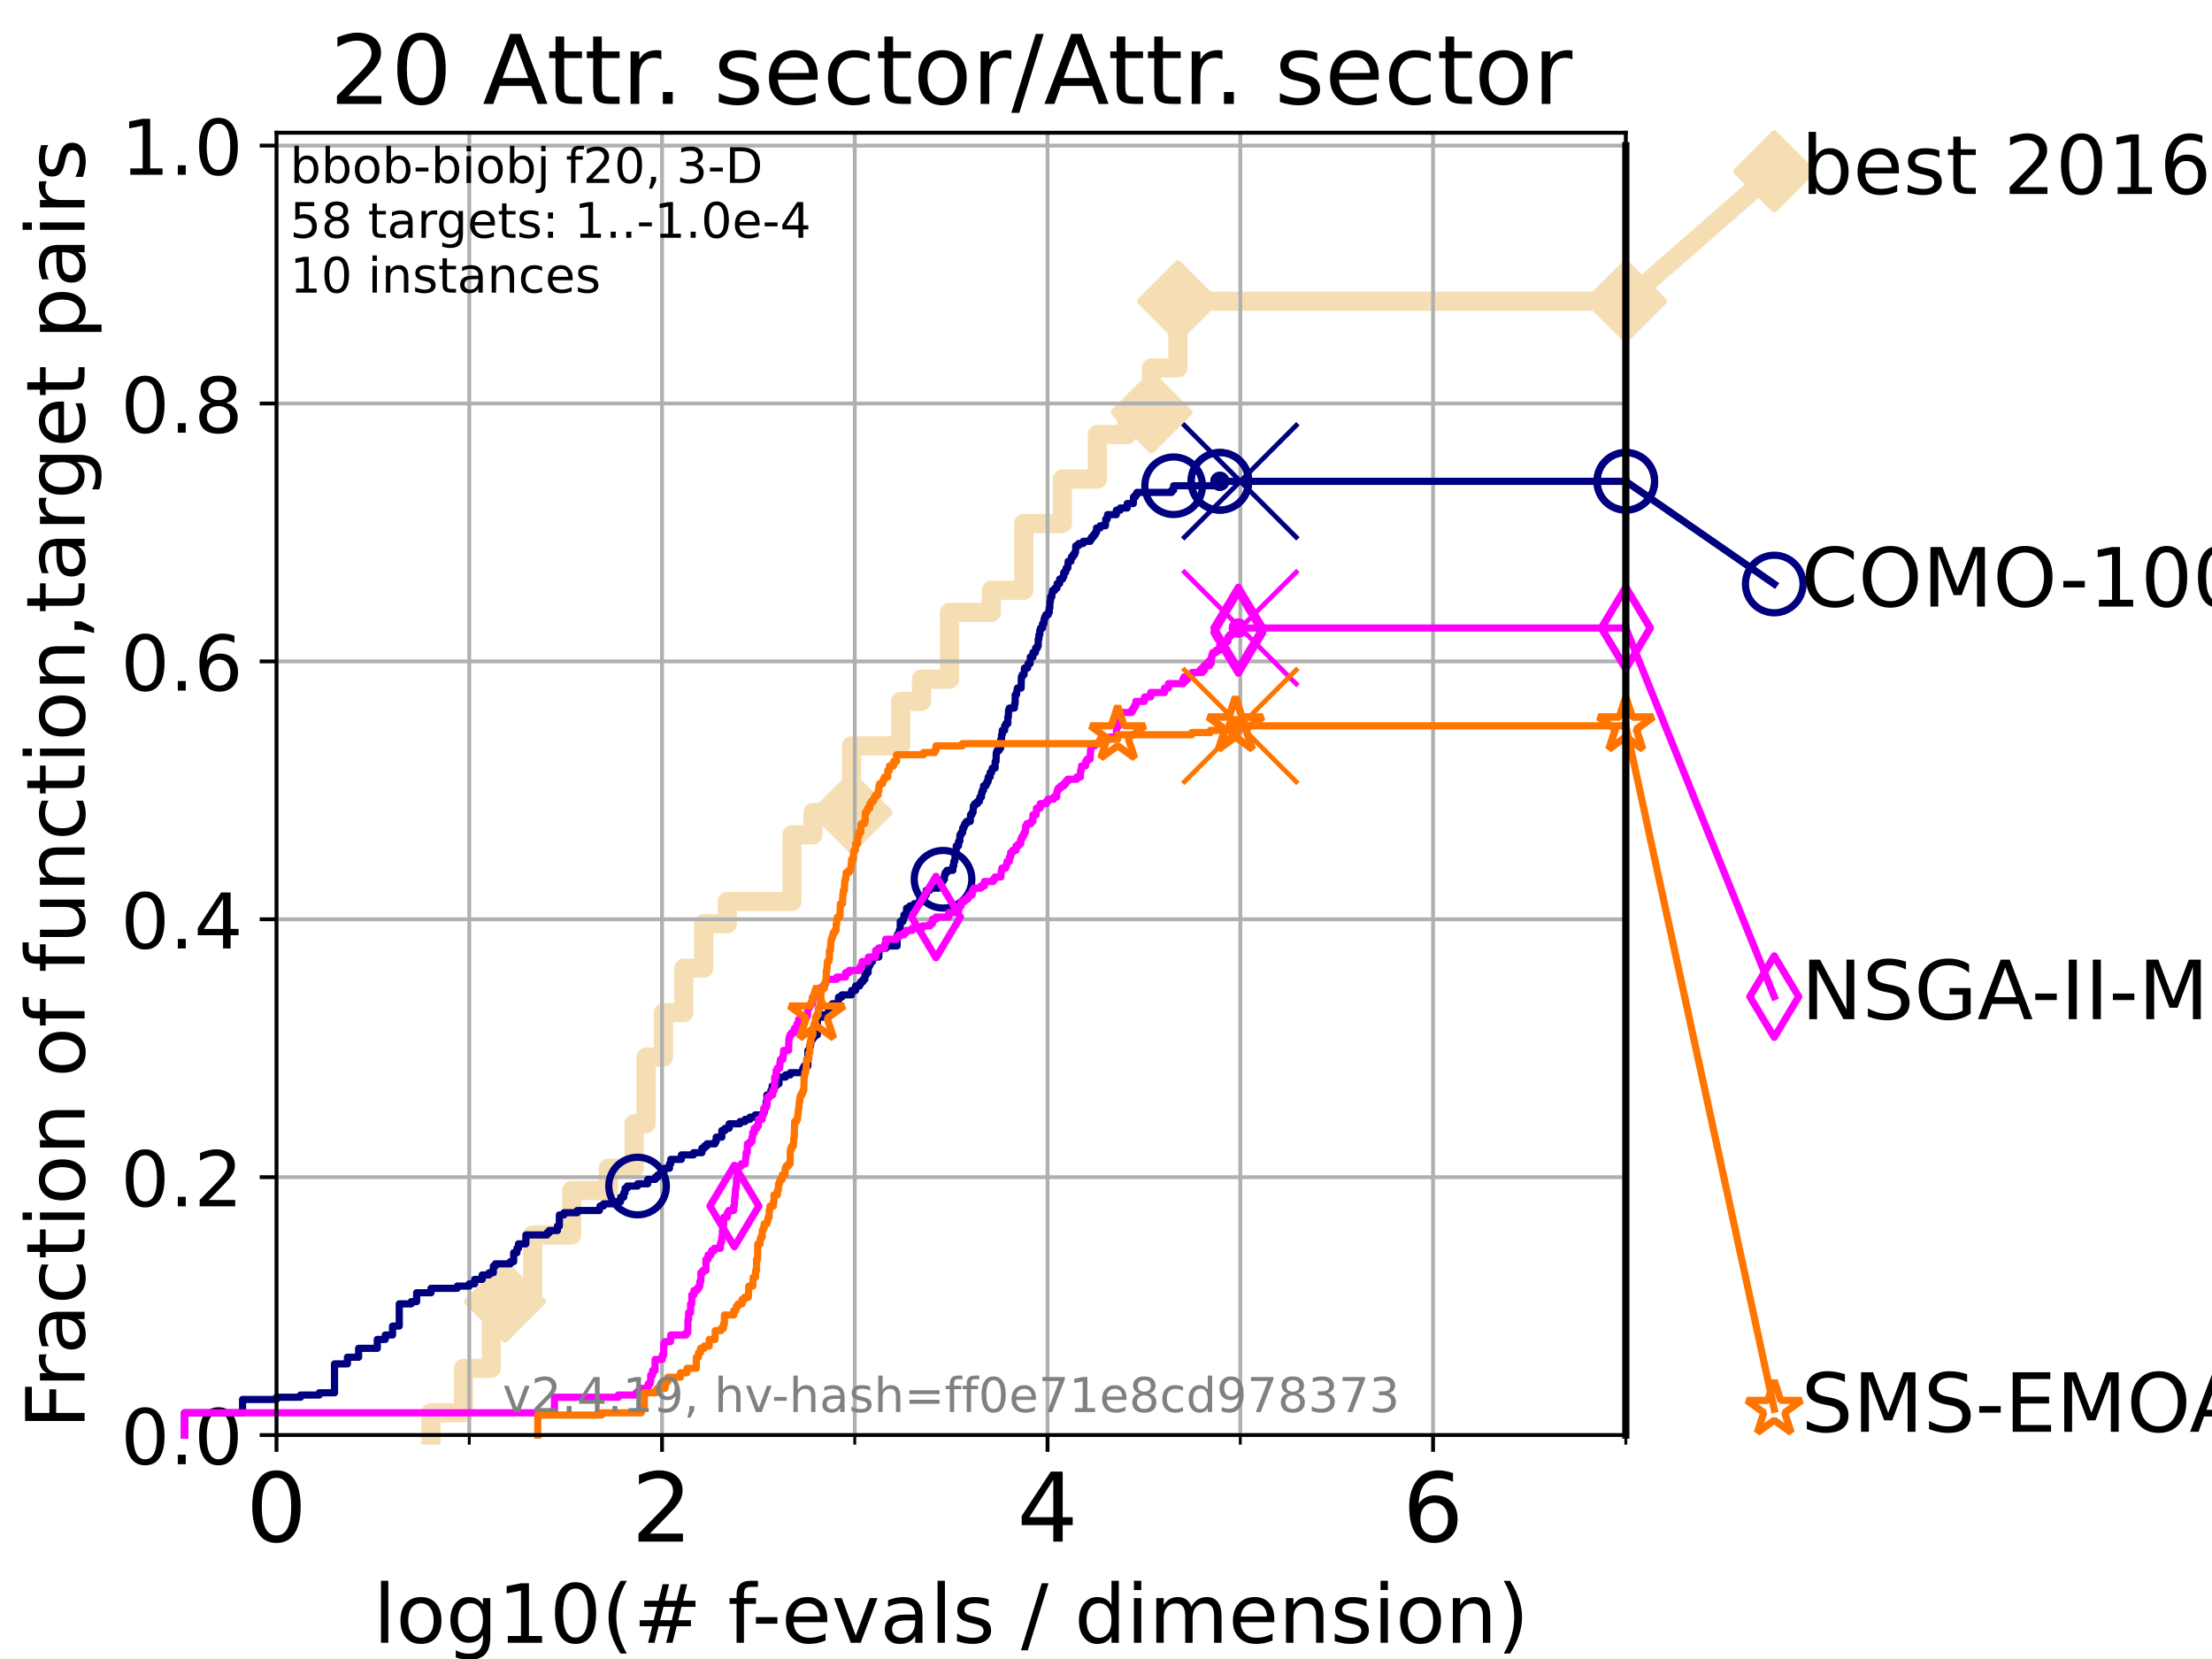 <?xml version="1.0" encoding="utf-8" standalone="no"?>
<!DOCTYPE svg PUBLIC "-//W3C//DTD SVG 1.1//EN"
  "http://www.w3.org/Graphics/SVG/1.1/DTD/svg11.dtd">
<!-- Created with matplotlib (https://matplotlib.org/) -->
<svg height="345.6pt" version="1.1" viewBox="0 0 460.8 345.6" width="460.8pt" xmlns="http://www.w3.org/2000/svg" xmlns:xlink="http://www.w3.org/1999/xlink">
 <defs>
  <style type="text/css">*{stroke-linecap:butt;stroke-linejoin:round;}</style>
 </defs>
 <g id="figure_1">
  <g id="patch_1">
   <path d="M 0 345.6 
L 460.8 345.6 
L 460.8 0 
L 0 0 
z
" style="fill:#ffffff;"/>
  </g>
  <g id="axes_1">
   <g id="patch_2">
    <path d="M 57.6 298.944 
L 338.688 298.944 
L 338.688 27.648 
L 57.6 27.648 
z
" style="fill:#ffffff;"/>
   </g>
   <g id="line2d_1">
    <path d="M 89.79 298.944 
L 89.79 294.313 
L 96.552 294.313 
L 96.552 285.05 
L 102.331 285.05 
L 102.331 275.788 
L 105.21 275.788 
L 105.21 271.157 
L 110.969 271.157 
L 110.969 257.263 
L 119.097 257.263 
L 119.097 248.001 
L 126.729 248.001 
L 126.729 243.37 
L 132.101 243.37 
L 132.101 234.107 
L 134.591 234.107 
L 134.591 220.214 
L 138.199 220.214 
L 138.199 210.951 
L 142.442 210.951 
L 142.442 201.689 
L 146.609 201.689 
L 146.609 192.426 
L 151.502 192.426 
L 151.502 187.795 
L 164.986 187.795 
L 164.986 173.901 
L 169.36 173.901 
L 169.36 169.27 
L 177.397 169.27 
L 177.397 155.377 
L 187.628 155.377 
L 187.628 146.114 
L 191.964 146.114 
L 191.964 141.483 
L 197.805 141.483 
L 197.805 127.589 
L 206.504 127.589 
L 206.504 122.958 
L 213.278 122.958 
L 213.278 109.065 
L 221.314 109.065 
L 221.314 99.802 
L 228.598 99.802 
L 228.598 90.54 
L 234.75 90.54 
L 234.75 85.909 
L 239.886 85.909 
L 239.886 76.646 
L 245.382 76.646 
L 245.382 62.753 
L 338.688 62.753 
" style="fill:none;stroke:#f5deb3;stroke-linecap:square;stroke-width:4;"/>
   </g>
   <g id="line2d_2">
    <defs>
     <path d="M 0 7.778 
L 7.778 0 
L 0 -7.778 
L -7.778 0 
z
" id="m6f5bb0a753" style="stroke:#f5deb3;stroke-linejoin:miter;stroke-width:1.5;"/>
    </defs>
    <g>
     <use style="fill:#f5deb3;stroke:#f5deb3;stroke-linejoin:miter;stroke-width:1.5;" x="105.21" xlink:href="#m6f5bb0a753" y="271.157"/>
     <use style="fill:#f5deb3;stroke:#f5deb3;stroke-linejoin:miter;stroke-width:1.5;" x="177.397" xlink:href="#m6f5bb0a753" y="169.27"/>
     <use style="fill:#f5deb3;stroke:#f5deb3;stroke-linejoin:miter;stroke-width:1.5;" x="239.886" xlink:href="#m6f5bb0a753" y="85.909"/>
     <use style="fill:#f5deb3;stroke:#f5deb3;stroke-linejoin:miter;stroke-width:1.5;" x="245.382" xlink:href="#m6f5bb0a753" y="62.753"/>
     <use style="fill:#f5deb3;stroke:#f5deb3;stroke-linejoin:miter;stroke-width:1.5;" x="338.688" xlink:href="#m6f5bb0a753" y="62.753"/>
    </g>
   </g>
   <g id="line2d_3">
    <path style="fill:none;stroke:#f5deb3;stroke-linecap:square;stroke-width:4;"/>
    <g/>
   </g>
   <g id="line2d_4">
    <path d="M 338.688 62.753 
L 369.608 35.706 
" style="fill:none;stroke:#f5deb3;stroke-linecap:square;stroke-width:4;"/>
    <g>
     <use style="fill:#f5deb3;stroke:#f5deb3;stroke-linejoin:miter;stroke-width:1.5;" x="338.688" xlink:href="#m6f5bb0a753" y="62.753"/>
     <use style="fill:#f5deb3;stroke:#f5deb3;stroke-linejoin:miter;stroke-width:1.5;" x="369.608" xlink:href="#m6f5bb0a753" y="35.706"/>
    </g>
   </g>
   <g id="matplotlib.axis_1">
    <g id="xtick_1">
     <g id="line2d_5">
      <path clip-path="url(#pf0fd892c14)" d="M 57.6 298.944 
L 57.6 27.648 
" style="fill:none;stroke:#b0b0b0;stroke-linecap:square;stroke-width:0.8;"/>
     </g>
     <g id="line2d_6">
      <defs>
       <path d="M 0 0 
L 0 3.5 
" id="ma19ceda844" style="stroke:#000000;stroke-width:0.8;"/>
      </defs>
      <g>
       <use style="stroke:#000000;stroke-width:0.8;" x="57.6" xlink:href="#ma19ceda844" y="298.944"/>
      </g>
     </g>
     <g id="text_1">
      <!-- 0 -->
      <g transform="translate(51.237 321.141)scale(0.2 -0.2)">
       <defs>
        <path d="M 31.781 66.406 
Q 24.172 66.406 20.328 58.906 
Q 16.5 51.422 16.5 36.375 
Q 16.5 21.391 20.328 13.891 
Q 24.172 6.391 31.781 6.391 
Q 39.453 6.391 43.281 13.891 
Q 47.125 21.391 47.125 36.375 
Q 47.125 51.422 43.281 58.906 
Q 39.453 66.406 31.781 66.406 
z
M 31.781 74.219 
Q 44.047 74.219 50.516 64.516 
Q 56.984 54.828 56.984 36.375 
Q 56.984 17.969 50.516 8.266 
Q 44.047 -1.422 31.781 -1.422 
Q 19.531 -1.422 13.062 8.266 
Q 6.594 17.969 6.594 36.375 
Q 6.594 54.828 13.062 64.516 
Q 19.531 74.219 31.781 74.219 
z
" id="DejaVuSans-48"/>
       </defs>
       <use xlink:href="#DejaVuSans-48"/>
      </g>
     </g>
    </g>
    <g id="xtick_2">
     <g id="line2d_7">
      <path clip-path="url(#pf0fd892c14)" d="M 137.911 298.944 
L 137.911 27.648 
" style="fill:none;stroke:#b0b0b0;stroke-linecap:square;stroke-width:0.8;"/>
     </g>
     <g id="line2d_8">
      <g>
       <use style="stroke:#000000;stroke-width:0.8;" x="137.911" xlink:href="#ma19ceda844" y="298.944"/>
      </g>
     </g>
     <g id="text_2">
      <!-- 2 -->
      <g transform="translate(131.548 321.141)scale(0.2 -0.2)">
       <defs>
        <path d="M 19.188 8.297 
L 53.609 8.297 
L 53.609 0 
L 7.328 0 
L 7.328 8.297 
Q 12.938 14.109 22.625 23.891 
Q 32.328 33.688 34.812 36.531 
Q 39.547 41.844 41.422 45.531 
Q 43.312 49.219 43.312 52.781 
Q 43.312 58.594 39.234 62.25 
Q 35.156 65.922 28.609 65.922 
Q 23.969 65.922 18.812 64.312 
Q 13.672 62.703 7.812 59.422 
L 7.812 69.391 
Q 13.766 71.781 18.938 73 
Q 24.125 74.219 28.422 74.219 
Q 39.75 74.219 46.484 68.547 
Q 53.219 62.891 53.219 53.422 
Q 53.219 48.922 51.531 44.891 
Q 49.859 40.875 45.406 35.406 
Q 44.188 33.984 37.641 27.219 
Q 31.109 20.453 19.188 8.297 
z
" id="DejaVuSans-50"/>
       </defs>
       <use xlink:href="#DejaVuSans-50"/>
      </g>
     </g>
    </g>
    <g id="xtick_3">
     <g id="line2d_9">
      <path clip-path="url(#pf0fd892c14)" d="M 218.222 298.944 
L 218.222 27.648 
" style="fill:none;stroke:#b0b0b0;stroke-linecap:square;stroke-width:0.8;"/>
     </g>
     <g id="line2d_10">
      <g>
       <use style="stroke:#000000;stroke-width:0.8;" x="218.222" xlink:href="#ma19ceda844" y="298.944"/>
      </g>
     </g>
     <g id="text_3">
      <!-- 4 -->
      <g transform="translate(211.859 321.141)scale(0.2 -0.2)">
       <defs>
        <path d="M 37.797 64.312 
L 12.891 25.391 
L 37.797 25.391 
z
M 35.203 72.906 
L 47.609 72.906 
L 47.609 25.391 
L 58.016 25.391 
L 58.016 17.188 
L 47.609 17.188 
L 47.609 0 
L 37.797 0 
L 37.797 17.188 
L 4.891 17.188 
L 4.891 26.703 
z
" id="DejaVuSans-52"/>
       </defs>
       <use xlink:href="#DejaVuSans-52"/>
      </g>
     </g>
    </g>
    <g id="xtick_4">
     <g id="line2d_11">
      <path clip-path="url(#pf0fd892c14)" d="M 298.533 298.944 
L 298.533 27.648 
" style="fill:none;stroke:#b0b0b0;stroke-linecap:square;stroke-width:0.8;"/>
     </g>
     <g id="line2d_12">
      <g>
       <use style="stroke:#000000;stroke-width:0.8;" x="298.533" xlink:href="#ma19ceda844" y="298.944"/>
      </g>
     </g>
     <g id="text_4">
      <!-- 6 -->
      <g transform="translate(292.17 321.141)scale(0.2 -0.2)">
       <defs>
        <path d="M 33.016 40.375 
Q 26.375 40.375 22.484 35.828 
Q 18.609 31.297 18.609 23.391 
Q 18.609 15.531 22.484 10.953 
Q 26.375 6.391 33.016 6.391 
Q 39.656 6.391 43.531 10.953 
Q 47.406 15.531 47.406 23.391 
Q 47.406 31.297 43.531 35.828 
Q 39.656 40.375 33.016 40.375 
z
M 52.594 71.297 
L 52.594 62.312 
Q 48.875 64.062 45.094 64.984 
Q 41.312 65.922 37.594 65.922 
Q 27.828 65.922 22.672 59.328 
Q 17.531 52.734 16.797 39.406 
Q 19.672 43.656 24.016 45.922 
Q 28.375 48.188 33.594 48.188 
Q 44.578 48.188 50.953 41.516 
Q 57.328 34.859 57.328 23.391 
Q 57.328 12.156 50.688 5.359 
Q 44.047 -1.422 33.016 -1.422 
Q 20.359 -1.422 13.672 8.266 
Q 6.984 17.969 6.984 36.375 
Q 6.984 53.656 15.188 63.938 
Q 23.391 74.219 37.203 74.219 
Q 40.922 74.219 44.703 73.484 
Q 48.484 72.75 52.594 71.297 
z
" id="DejaVuSans-54"/>
       </defs>
       <use xlink:href="#DejaVuSans-54"/>
      </g>
     </g>
    </g>
    <g id="xtick_5">
     <g id="line2d_13">
      <path clip-path="url(#pf0fd892c14)" d="M 97.755 298.944 
L 97.755 27.648 
" style="fill:none;stroke:#b0b0b0;stroke-linecap:square;stroke-width:0.8;"/>
     </g>
     <g id="line2d_14">
      <defs>
       <path d="M 0 0 
L 0 2 
" id="mb0e1b3cdf4" style="stroke:#000000;stroke-width:0.6;"/>
      </defs>
      <g>
       <use style="stroke:#000000;stroke-width:0.6;" x="97.755" xlink:href="#mb0e1b3cdf4" y="298.944"/>
      </g>
     </g>
    </g>
    <g id="xtick_6">
     <g id="line2d_15">
      <path clip-path="url(#pf0fd892c14)" d="M 178.066 298.944 
L 178.066 27.648 
" style="fill:none;stroke:#b0b0b0;stroke-linecap:square;stroke-width:0.8;"/>
     </g>
     <g id="line2d_16">
      <g>
       <use style="stroke:#000000;stroke-width:0.6;" x="178.066" xlink:href="#mb0e1b3cdf4" y="298.944"/>
      </g>
     </g>
    </g>
    <g id="xtick_7">
     <g id="line2d_17">
      <path clip-path="url(#pf0fd892c14)" d="M 258.377 298.944 
L 258.377 27.648 
" style="fill:none;stroke:#b0b0b0;stroke-linecap:square;stroke-width:0.8;"/>
     </g>
     <g id="line2d_18">
      <g>
       <use style="stroke:#000000;stroke-width:0.6;" x="258.377" xlink:href="#mb0e1b3cdf4" y="298.944"/>
      </g>
     </g>
    </g>
    <g id="xtick_8">
     <g id="line2d_19">
      <path clip-path="url(#pf0fd892c14)" d="M 338.688 298.944 
L 338.688 27.648 
" style="fill:none;stroke:#b0b0b0;stroke-linecap:square;stroke-width:0.8;"/>
     </g>
     <g id="line2d_20">
      <g>
       <use style="stroke:#000000;stroke-width:0.6;" x="338.688" xlink:href="#mb0e1b3cdf4" y="298.944"/>
      </g>
     </g>
    </g>
    <g id="text_5">
     <!-- log10(# f-evals / dimension) -->
     <g transform="translate(77.764 342.218)scale(0.17 -0.17)">
      <defs>
       <path d="M 9.422 75.984 
L 18.406 75.984 
L 18.406 0 
L 9.422 0 
z
" id="DejaVuSans-108"/>
       <path d="M 30.609 48.391 
Q 23.391 48.391 19.188 42.75 
Q 14.984 37.109 14.984 27.297 
Q 14.984 17.484 19.156 11.844 
Q 23.344 6.203 30.609 6.203 
Q 37.797 6.203 41.984 11.859 
Q 46.188 17.531 46.188 27.297 
Q 46.188 37.016 41.984 42.703 
Q 37.797 48.391 30.609 48.391 
z
M 30.609 56 
Q 42.328 56 49.016 48.375 
Q 55.719 40.766 55.719 27.297 
Q 55.719 13.875 49.016 6.219 
Q 42.328 -1.422 30.609 -1.422 
Q 18.844 -1.422 12.172 6.219 
Q 5.516 13.875 5.516 27.297 
Q 5.516 40.766 12.172 48.375 
Q 18.844 56 30.609 56 
z
" id="DejaVuSans-111"/>
       <path d="M 45.406 27.984 
Q 45.406 37.75 41.375 43.109 
Q 37.359 48.484 30.078 48.484 
Q 22.859 48.484 18.828 43.109 
Q 14.797 37.75 14.797 27.984 
Q 14.797 18.266 18.828 12.891 
Q 22.859 7.516 30.078 7.516 
Q 37.359 7.516 41.375 12.891 
Q 45.406 18.266 45.406 27.984 
z
M 54.391 6.781 
Q 54.391 -7.172 48.188 -13.984 
Q 42 -20.797 29.203 -20.797 
Q 24.469 -20.797 20.266 -20.094 
Q 16.062 -19.391 12.109 -17.922 
L 12.109 -9.188 
Q 16.062 -11.328 19.922 -12.344 
Q 23.781 -13.375 27.781 -13.375 
Q 36.625 -13.375 41.016 -8.766 
Q 45.406 -4.156 45.406 5.172 
L 45.406 9.625 
Q 42.625 4.781 38.281 2.391 
Q 33.938 0 27.875 0 
Q 17.828 0 11.672 7.656 
Q 5.516 15.328 5.516 27.984 
Q 5.516 40.672 11.672 48.328 
Q 17.828 56 27.875 56 
Q 33.938 56 38.281 53.609 
Q 42.625 51.219 45.406 46.391 
L 45.406 54.688 
L 54.391 54.688 
z
" id="DejaVuSans-103"/>
       <path d="M 12.406 8.297 
L 28.516 8.297 
L 28.516 63.922 
L 10.984 60.406 
L 10.984 69.391 
L 28.422 72.906 
L 38.281 72.906 
L 38.281 8.297 
L 54.391 8.297 
L 54.391 0 
L 12.406 0 
z
" id="DejaVuSans-49"/>
       <path d="M 31 75.875 
Q 24.469 64.656 21.281 53.656 
Q 18.109 42.672 18.109 31.391 
Q 18.109 20.125 21.312 9.062 
Q 24.516 -2 31 -13.188 
L 23.188 -13.188 
Q 15.875 -1.703 12.234 9.375 
Q 8.594 20.453 8.594 31.391 
Q 8.594 42.281 12.203 53.312 
Q 15.828 64.359 23.188 75.875 
z
" id="DejaVuSans-40"/>
       <path d="M 51.125 44 
L 36.922 44 
L 32.812 27.688 
L 47.125 27.688 
z
M 43.797 71.781 
L 38.719 51.516 
L 52.984 51.516 
L 58.109 71.781 
L 65.922 71.781 
L 60.891 51.516 
L 76.125 51.516 
L 76.125 44 
L 58.984 44 
L 54.984 27.688 
L 70.516 27.688 
L 70.516 20.219 
L 53.078 20.219 
L 48 0 
L 40.188 0 
L 45.219 20.219 
L 30.906 20.219 
L 25.875 0 
L 18.016 0 
L 23.094 20.219 
L 7.719 20.219 
L 7.719 27.688 
L 24.906 27.688 
L 29 44 
L 13.281 44 
L 13.281 51.516 
L 30.906 51.516 
L 35.891 71.781 
z
" id="DejaVuSans-35"/>
       <path id="DejaVuSans-32"/>
       <path d="M 37.109 75.984 
L 37.109 68.5 
L 28.516 68.5 
Q 23.688 68.5 21.797 66.547 
Q 19.922 64.594 19.922 59.516 
L 19.922 54.688 
L 34.719 54.688 
L 34.719 47.703 
L 19.922 47.703 
L 19.922 0 
L 10.891 0 
L 10.891 47.703 
L 2.297 47.703 
L 2.297 54.688 
L 10.891 54.688 
L 10.891 58.5 
Q 10.891 67.625 15.141 71.797 
Q 19.391 75.984 28.609 75.984 
z
" id="DejaVuSans-102"/>
       <path d="M 4.891 31.391 
L 31.203 31.391 
L 31.203 23.391 
L 4.891 23.391 
z
" id="DejaVuSans-45"/>
       <path d="M 56.203 29.594 
L 56.203 25.203 
L 14.891 25.203 
Q 15.484 15.922 20.484 11.062 
Q 25.484 6.203 34.422 6.203 
Q 39.594 6.203 44.453 7.469 
Q 49.312 8.734 54.109 11.281 
L 54.109 2.781 
Q 49.266 0.734 44.188 -0.344 
Q 39.109 -1.422 33.891 -1.422 
Q 20.797 -1.422 13.156 6.188 
Q 5.516 13.812 5.516 26.812 
Q 5.516 40.234 12.766 48.109 
Q 20.016 56 32.328 56 
Q 43.359 56 49.781 48.891 
Q 56.203 41.797 56.203 29.594 
z
M 47.219 32.234 
Q 47.125 39.594 43.094 43.984 
Q 39.062 48.391 32.422 48.391 
Q 24.906 48.391 20.391 44.141 
Q 15.875 39.891 15.188 32.172 
z
" id="DejaVuSans-101"/>
       <path d="M 2.984 54.688 
L 12.5 54.688 
L 29.594 8.797 
L 46.688 54.688 
L 56.203 54.688 
L 35.688 0 
L 23.484 0 
z
" id="DejaVuSans-118"/>
       <path d="M 34.281 27.484 
Q 23.391 27.484 19.188 25 
Q 14.984 22.516 14.984 16.5 
Q 14.984 11.719 18.141 8.906 
Q 21.297 6.109 26.703 6.109 
Q 34.188 6.109 38.703 11.406 
Q 43.219 16.703 43.219 25.484 
L 43.219 27.484 
z
M 52.203 31.203 
L 52.203 0 
L 43.219 0 
L 43.219 8.297 
Q 40.141 3.328 35.547 0.953 
Q 30.953 -1.422 24.312 -1.422 
Q 15.922 -1.422 10.953 3.297 
Q 6 8.016 6 15.922 
Q 6 25.141 12.172 29.828 
Q 18.359 34.516 30.609 34.516 
L 43.219 34.516 
L 43.219 35.406 
Q 43.219 41.609 39.141 45 
Q 35.062 48.391 27.688 48.391 
Q 23 48.391 18.547 47.266 
Q 14.109 46.141 10.016 43.891 
L 10.016 52.203 
Q 14.938 54.109 19.578 55.047 
Q 24.219 56 28.609 56 
Q 40.484 56 46.344 49.844 
Q 52.203 43.703 52.203 31.203 
z
" id="DejaVuSans-97"/>
       <path d="M 44.281 53.078 
L 44.281 44.578 
Q 40.484 46.531 36.375 47.5 
Q 32.281 48.484 27.875 48.484 
Q 21.188 48.484 17.844 46.438 
Q 14.5 44.391 14.5 40.281 
Q 14.5 37.156 16.891 35.375 
Q 19.281 33.594 26.516 31.984 
L 29.594 31.297 
Q 39.156 29.25 43.188 25.516 
Q 47.219 21.781 47.219 15.094 
Q 47.219 7.469 41.188 3.016 
Q 35.156 -1.422 24.609 -1.422 
Q 20.219 -1.422 15.453 -0.562 
Q 10.688 0.297 5.422 2 
L 5.422 11.281 
Q 10.406 8.688 15.234 7.391 
Q 20.062 6.109 24.812 6.109 
Q 31.156 6.109 34.562 8.281 
Q 37.984 10.453 37.984 14.406 
Q 37.984 18.062 35.516 20.016 
Q 33.062 21.969 24.703 23.781 
L 21.578 24.516 
Q 13.234 26.266 9.516 29.906 
Q 5.812 33.547 5.812 39.891 
Q 5.812 47.609 11.281 51.797 
Q 16.75 56 26.812 56 
Q 31.781 56 36.172 55.266 
Q 40.578 54.547 44.281 53.078 
z
" id="DejaVuSans-115"/>
       <path d="M 25.391 72.906 
L 33.688 72.906 
L 8.297 -9.281 
L 0 -9.281 
z
" id="DejaVuSans-47"/>
       <path d="M 45.406 46.391 
L 45.406 75.984 
L 54.391 75.984 
L 54.391 0 
L 45.406 0 
L 45.406 8.203 
Q 42.578 3.328 38.25 0.953 
Q 33.938 -1.422 27.875 -1.422 
Q 17.969 -1.422 11.734 6.484 
Q 5.516 14.406 5.516 27.297 
Q 5.516 40.188 11.734 48.094 
Q 17.969 56 27.875 56 
Q 33.938 56 38.25 53.625 
Q 42.578 51.266 45.406 46.391 
z
M 14.797 27.297 
Q 14.797 17.391 18.875 11.75 
Q 22.953 6.109 30.078 6.109 
Q 37.203 6.109 41.297 11.75 
Q 45.406 17.391 45.406 27.297 
Q 45.406 37.203 41.297 42.844 
Q 37.203 48.484 30.078 48.484 
Q 22.953 48.484 18.875 42.844 
Q 14.797 37.203 14.797 27.297 
z
" id="DejaVuSans-100"/>
       <path d="M 9.422 54.688 
L 18.406 54.688 
L 18.406 0 
L 9.422 0 
z
M 9.422 75.984 
L 18.406 75.984 
L 18.406 64.594 
L 9.422 64.594 
z
" id="DejaVuSans-105"/>
       <path d="M 52 44.188 
Q 55.375 50.25 60.062 53.125 
Q 64.75 56 71.094 56 
Q 79.641 56 84.281 50.016 
Q 88.922 44.047 88.922 33.016 
L 88.922 0 
L 79.891 0 
L 79.891 32.719 
Q 79.891 40.578 77.094 44.375 
Q 74.312 48.188 68.609 48.188 
Q 61.625 48.188 57.562 43.547 
Q 53.516 38.922 53.516 30.906 
L 53.516 0 
L 44.484 0 
L 44.484 32.719 
Q 44.484 40.625 41.703 44.406 
Q 38.922 48.188 33.109 48.188 
Q 26.219 48.188 22.156 43.531 
Q 18.109 38.875 18.109 30.906 
L 18.109 0 
L 9.078 0 
L 9.078 54.688 
L 18.109 54.688 
L 18.109 46.188 
Q 21.188 51.219 25.484 53.609 
Q 29.781 56 35.688 56 
Q 41.656 56 45.828 52.969 
Q 50 49.953 52 44.188 
z
" id="DejaVuSans-109"/>
       <path d="M 54.891 33.016 
L 54.891 0 
L 45.906 0 
L 45.906 32.719 
Q 45.906 40.484 42.875 44.328 
Q 39.844 48.188 33.797 48.188 
Q 26.516 48.188 22.312 43.547 
Q 18.109 38.922 18.109 30.906 
L 18.109 0 
L 9.078 0 
L 9.078 54.688 
L 18.109 54.688 
L 18.109 46.188 
Q 21.344 51.125 25.703 53.562 
Q 30.078 56 35.797 56 
Q 45.219 56 50.047 50.172 
Q 54.891 44.344 54.891 33.016 
z
" id="DejaVuSans-110"/>
       <path d="M 8.016 75.875 
L 15.828 75.875 
Q 23.141 64.359 26.781 53.312 
Q 30.422 42.281 30.422 31.391 
Q 30.422 20.453 26.781 9.375 
Q 23.141 -1.703 15.828 -13.188 
L 8.016 -13.188 
Q 14.5 -2 17.703 9.062 
Q 20.906 20.125 20.906 31.391 
Q 20.906 42.672 17.703 53.656 
Q 14.5 64.656 8.016 75.875 
z
" id="DejaVuSans-41"/>
      </defs>
      <use xlink:href="#DejaVuSans-108"/>
      <use x="27.783" xlink:href="#DejaVuSans-111"/>
      <use x="88.965" xlink:href="#DejaVuSans-103"/>
      <use x="152.441" xlink:href="#DejaVuSans-49"/>
      <use x="216.064" xlink:href="#DejaVuSans-48"/>
      <use x="279.688" xlink:href="#DejaVuSans-40"/>
      <use x="318.701" xlink:href="#DejaVuSans-35"/>
      <use x="402.49" xlink:href="#DejaVuSans-32"/>
      <use x="434.277" xlink:href="#DejaVuSans-102"/>
      <use x="463.982" xlink:href="#DejaVuSans-45"/>
      <use x="500.066" xlink:href="#DejaVuSans-101"/>
      <use x="561.59" xlink:href="#DejaVuSans-118"/>
      <use x="620.77" xlink:href="#DejaVuSans-97"/>
      <use x="682.049" xlink:href="#DejaVuSans-108"/>
      <use x="709.832" xlink:href="#DejaVuSans-115"/>
      <use x="761.932" xlink:href="#DejaVuSans-32"/>
      <use x="793.719" xlink:href="#DejaVuSans-47"/>
      <use x="827.41" xlink:href="#DejaVuSans-32"/>
      <use x="859.197" xlink:href="#DejaVuSans-100"/>
      <use x="922.674" xlink:href="#DejaVuSans-105"/>
      <use x="950.457" xlink:href="#DejaVuSans-109"/>
      <use x="1047.869" xlink:href="#DejaVuSans-101"/>
      <use x="1109.393" xlink:href="#DejaVuSans-110"/>
      <use x="1172.771" xlink:href="#DejaVuSans-115"/>
      <use x="1224.871" xlink:href="#DejaVuSans-105"/>
      <use x="1252.654" xlink:href="#DejaVuSans-111"/>
      <use x="1313.836" xlink:href="#DejaVuSans-110"/>
      <use x="1377.215" xlink:href="#DejaVuSans-41"/>
     </g>
    </g>
   </g>
   <g id="matplotlib.axis_2">
    <g id="ytick_1">
     <g id="line2d_21">
      <path clip-path="url(#pf0fd892c14)" d="M 57.6 298.944 
L 338.688 298.944 
" style="fill:none;stroke:#b0b0b0;stroke-linecap:square;stroke-width:0.8;"/>
     </g>
     <g id="line2d_22">
      <defs>
       <path d="M 0 0 
L -3.5 0 
" id="m0dcea72c67" style="stroke:#000000;stroke-width:0.8;"/>
      </defs>
      <g>
       <use style="stroke:#000000;stroke-width:0.8;" x="57.6" xlink:href="#m0dcea72c67" y="298.944"/>
      </g>
     </g>
     <g id="text_6">
      <!-- 0.0 -->
      <g transform="translate(25.155 305.023)scale(0.16 -0.16)">
       <defs>
        <path d="M 10.688 12.406 
L 21 12.406 
L 21 0 
L 10.688 0 
z
" id="DejaVuSans-46"/>
       </defs>
       <use xlink:href="#DejaVuSans-48"/>
       <use x="63.623" xlink:href="#DejaVuSans-46"/>
       <use x="95.41" xlink:href="#DejaVuSans-48"/>
      </g>
     </g>
    </g>
    <g id="ytick_2">
     <g id="line2d_23">
      <path clip-path="url(#pf0fd892c14)" d="M 57.6 245.222 
L 338.688 245.222 
" style="fill:none;stroke:#b0b0b0;stroke-linecap:square;stroke-width:0.8;"/>
     </g>
     <g id="line2d_24">
      <g>
       <use style="stroke:#000000;stroke-width:0.8;" x="57.6" xlink:href="#m0dcea72c67" y="245.222"/>
      </g>
     </g>
     <g id="text_7">
      <!-- 0.2 -->
      <g transform="translate(25.155 251.301)scale(0.16 -0.16)">
       <use xlink:href="#DejaVuSans-48"/>
       <use x="63.623" xlink:href="#DejaVuSans-46"/>
       <use x="95.41" xlink:href="#DejaVuSans-50"/>
      </g>
     </g>
    </g>
    <g id="ytick_3">
     <g id="line2d_25">
      <path clip-path="url(#pf0fd892c14)" d="M 57.6 191.5 
L 338.688 191.5 
" style="fill:none;stroke:#b0b0b0;stroke-linecap:square;stroke-width:0.8;"/>
     </g>
     <g id="line2d_26">
      <g>
       <use style="stroke:#000000;stroke-width:0.8;" x="57.6" xlink:href="#m0dcea72c67" y="191.5"/>
      </g>
     </g>
     <g id="text_8">
      <!-- 0.4 -->
      <g transform="translate(25.155 197.579)scale(0.16 -0.16)">
       <use xlink:href="#DejaVuSans-48"/>
       <use x="63.623" xlink:href="#DejaVuSans-46"/>
       <use x="95.41" xlink:href="#DejaVuSans-52"/>
      </g>
     </g>
    </g>
    <g id="ytick_4">
     <g id="line2d_27">
      <path clip-path="url(#pf0fd892c14)" d="M 57.6 137.778 
L 338.688 137.778 
" style="fill:none;stroke:#b0b0b0;stroke-linecap:square;stroke-width:0.8;"/>
     </g>
     <g id="line2d_28">
      <g>
       <use style="stroke:#000000;stroke-width:0.8;" x="57.6" xlink:href="#m0dcea72c67" y="137.778"/>
      </g>
     </g>
     <g id="text_9">
      <!-- 0.6 -->
      <g transform="translate(25.155 143.857)scale(0.16 -0.16)">
       <use xlink:href="#DejaVuSans-48"/>
       <use x="63.623" xlink:href="#DejaVuSans-46"/>
       <use x="95.41" xlink:href="#DejaVuSans-54"/>
      </g>
     </g>
    </g>
    <g id="ytick_5">
     <g id="line2d_29">
      <path clip-path="url(#pf0fd892c14)" d="M 57.6 84.056 
L 338.688 84.056 
" style="fill:none;stroke:#b0b0b0;stroke-linecap:square;stroke-width:0.8;"/>
     </g>
     <g id="line2d_30">
      <g>
       <use style="stroke:#000000;stroke-width:0.8;" x="57.6" xlink:href="#m0dcea72c67" y="84.056"/>
      </g>
     </g>
     <g id="text_10">
      <!-- 0.8 -->
      <g transform="translate(25.155 90.135)scale(0.16 -0.16)">
       <defs>
        <path d="M 31.781 34.625 
Q 24.75 34.625 20.719 30.859 
Q 16.703 27.094 16.703 20.516 
Q 16.703 13.922 20.719 10.156 
Q 24.75 6.391 31.781 6.391 
Q 38.812 6.391 42.859 10.172 
Q 46.922 13.969 46.922 20.516 
Q 46.922 27.094 42.891 30.859 
Q 38.875 34.625 31.781 34.625 
z
M 21.922 38.812 
Q 15.578 40.375 12.031 44.719 
Q 8.5 49.078 8.5 55.328 
Q 8.5 64.062 14.719 69.141 
Q 20.953 74.219 31.781 74.219 
Q 42.672 74.219 48.875 69.141 
Q 55.078 64.062 55.078 55.328 
Q 55.078 49.078 51.531 44.719 
Q 48 40.375 41.703 38.812 
Q 48.828 37.156 52.797 32.312 
Q 56.781 27.484 56.781 20.516 
Q 56.781 9.906 50.312 4.234 
Q 43.844 -1.422 31.781 -1.422 
Q 19.734 -1.422 13.25 4.234 
Q 6.781 9.906 6.781 20.516 
Q 6.781 27.484 10.781 32.312 
Q 14.797 37.156 21.922 38.812 
z
M 18.312 54.391 
Q 18.312 48.734 21.844 45.562 
Q 25.391 42.391 31.781 42.391 
Q 38.141 42.391 41.719 45.562 
Q 45.312 48.734 45.312 54.391 
Q 45.312 60.062 41.719 63.234 
Q 38.141 66.406 31.781 66.406 
Q 25.391 66.406 21.844 63.234 
Q 18.312 60.062 18.312 54.391 
z
" id="DejaVuSans-56"/>
       </defs>
       <use xlink:href="#DejaVuSans-48"/>
       <use x="63.623" xlink:href="#DejaVuSans-46"/>
       <use x="95.41" xlink:href="#DejaVuSans-56"/>
      </g>
     </g>
    </g>
    <g id="ytick_6">
     <g id="line2d_31">
      <path clip-path="url(#pf0fd892c14)" d="M 57.6 30.334 
L 338.688 30.334 
" style="fill:none;stroke:#b0b0b0;stroke-linecap:square;stroke-width:0.8;"/>
     </g>
     <g id="line2d_32">
      <g>
       <use style="stroke:#000000;stroke-width:0.8;" x="57.6" xlink:href="#m0dcea72c67" y="30.334"/>
      </g>
     </g>
     <g id="text_11">
      <!-- 1.0 -->
      <g transform="translate(25.155 36.413)scale(0.16 -0.16)">
       <use xlink:href="#DejaVuSans-49"/>
       <use x="63.623" xlink:href="#DejaVuSans-46"/>
       <use x="95.41" xlink:href="#DejaVuSans-48"/>
      </g>
     </g>
    </g>
    <g id="text_12">
     <!-- Fraction of function,target pairs -->
     <g transform="translate(17.62 297.681)rotate(-90)scale(0.17 -0.17)">
      <defs>
       <path d="M 9.812 72.906 
L 51.703 72.906 
L 51.703 64.594 
L 19.672 64.594 
L 19.672 43.109 
L 48.578 43.109 
L 48.578 34.812 
L 19.672 34.812 
L 19.672 0 
L 9.812 0 
z
" id="DejaVuSans-70"/>
       <path d="M 41.109 46.297 
Q 39.594 47.172 37.812 47.578 
Q 36.031 48 33.891 48 
Q 26.266 48 22.188 43.047 
Q 18.109 38.094 18.109 28.812 
L 18.109 0 
L 9.078 0 
L 9.078 54.688 
L 18.109 54.688 
L 18.109 46.188 
Q 20.953 51.172 25.484 53.578 
Q 30.031 56 36.531 56 
Q 37.453 56 38.578 55.875 
Q 39.703 55.766 41.062 55.516 
z
" id="DejaVuSans-114"/>
       <path d="M 48.781 52.594 
L 48.781 44.188 
Q 44.969 46.297 41.141 47.344 
Q 37.312 48.391 33.406 48.391 
Q 24.656 48.391 19.812 42.844 
Q 14.984 37.312 14.984 27.297 
Q 14.984 17.281 19.812 11.734 
Q 24.656 6.203 33.406 6.203 
Q 37.312 6.203 41.141 7.25 
Q 44.969 8.297 48.781 10.406 
L 48.781 2.094 
Q 45.016 0.344 40.984 -0.531 
Q 36.969 -1.422 32.422 -1.422 
Q 20.062 -1.422 12.781 6.344 
Q 5.516 14.109 5.516 27.297 
Q 5.516 40.672 12.859 48.328 
Q 20.219 56 33.016 56 
Q 37.156 56 41.109 55.141 
Q 45.062 54.297 48.781 52.594 
z
" id="DejaVuSans-99"/>
       <path d="M 18.312 70.219 
L 18.312 54.688 
L 36.812 54.688 
L 36.812 47.703 
L 18.312 47.703 
L 18.312 18.016 
Q 18.312 11.328 20.141 9.422 
Q 21.969 7.516 27.594 7.516 
L 36.812 7.516 
L 36.812 0 
L 27.594 0 
Q 17.188 0 13.234 3.875 
Q 9.281 7.766 9.281 18.016 
L 9.281 47.703 
L 2.688 47.703 
L 2.688 54.688 
L 9.281 54.688 
L 9.281 70.219 
z
" id="DejaVuSans-116"/>
       <path d="M 8.5 21.578 
L 8.5 54.688 
L 17.484 54.688 
L 17.484 21.922 
Q 17.484 14.156 20.5 10.266 
Q 23.531 6.391 29.594 6.391 
Q 36.859 6.391 41.078 11.031 
Q 45.312 15.672 45.312 23.688 
L 45.312 54.688 
L 54.297 54.688 
L 54.297 0 
L 45.312 0 
L 45.312 8.406 
Q 42.047 3.422 37.719 1 
Q 33.406 -1.422 27.688 -1.422 
Q 18.266 -1.422 13.375 4.438 
Q 8.5 10.297 8.5 21.578 
z
M 31.109 56 
z
" id="DejaVuSans-117"/>
       <path d="M 11.719 12.406 
L 22.016 12.406 
L 22.016 4 
L 14.016 -11.625 
L 7.719 -11.625 
L 11.719 4 
z
" id="DejaVuSans-44"/>
       <path d="M 18.109 8.203 
L 18.109 -20.797 
L 9.078 -20.797 
L 9.078 54.688 
L 18.109 54.688 
L 18.109 46.391 
Q 20.953 51.266 25.266 53.625 
Q 29.594 56 35.594 56 
Q 45.562 56 51.781 48.094 
Q 58.016 40.188 58.016 27.297 
Q 58.016 14.406 51.781 6.484 
Q 45.562 -1.422 35.594 -1.422 
Q 29.594 -1.422 25.266 0.953 
Q 20.953 3.328 18.109 8.203 
z
M 48.688 27.297 
Q 48.688 37.203 44.609 42.844 
Q 40.531 48.484 33.406 48.484 
Q 26.266 48.484 22.188 42.844 
Q 18.109 37.203 18.109 27.297 
Q 18.109 17.391 22.188 11.75 
Q 26.266 6.109 33.406 6.109 
Q 40.531 6.109 44.609 11.75 
Q 48.688 17.391 48.688 27.297 
z
" id="DejaVuSans-112"/>
      </defs>
      <use xlink:href="#DejaVuSans-70"/>
      <use x="50.27" xlink:href="#DejaVuSans-114"/>
      <use x="91.383" xlink:href="#DejaVuSans-97"/>
      <use x="152.662" xlink:href="#DejaVuSans-99"/>
      <use x="207.643" xlink:href="#DejaVuSans-116"/>
      <use x="246.852" xlink:href="#DejaVuSans-105"/>
      <use x="274.635" xlink:href="#DejaVuSans-111"/>
      <use x="335.816" xlink:href="#DejaVuSans-110"/>
      <use x="399.195" xlink:href="#DejaVuSans-32"/>
      <use x="430.982" xlink:href="#DejaVuSans-111"/>
      <use x="492.164" xlink:href="#DejaVuSans-102"/>
      <use x="527.369" xlink:href="#DejaVuSans-32"/>
      <use x="559.156" xlink:href="#DejaVuSans-102"/>
      <use x="594.361" xlink:href="#DejaVuSans-117"/>
      <use x="657.74" xlink:href="#DejaVuSans-110"/>
      <use x="721.119" xlink:href="#DejaVuSans-99"/>
      <use x="776.1" xlink:href="#DejaVuSans-116"/>
      <use x="815.309" xlink:href="#DejaVuSans-105"/>
      <use x="843.092" xlink:href="#DejaVuSans-111"/>
      <use x="904.273" xlink:href="#DejaVuSans-110"/>
      <use x="967.652" xlink:href="#DejaVuSans-44"/>
      <use x="999.439" xlink:href="#DejaVuSans-116"/>
      <use x="1038.648" xlink:href="#DejaVuSans-97"/>
      <use x="1099.928" xlink:href="#DejaVuSans-114"/>
      <use x="1139.291" xlink:href="#DejaVuSans-103"/>
      <use x="1202.768" xlink:href="#DejaVuSans-101"/>
      <use x="1264.291" xlink:href="#DejaVuSans-116"/>
      <use x="1303.5" xlink:href="#DejaVuSans-32"/>
      <use x="1335.287" xlink:href="#DejaVuSans-112"/>
      <use x="1398.764" xlink:href="#DejaVuSans-97"/>
      <use x="1460.043" xlink:href="#DejaVuSans-105"/>
      <use x="1487.826" xlink:href="#DejaVuSans-114"/>
      <use x="1528.939" xlink:href="#DejaVuSans-115"/>
     </g>
    </g>
   </g>
   <g id="line2d_33">
    <defs>
     <path d="M 0 1.5 
C 0.398 1.5 0.779 1.342 1.061 1.061 
C 1.342 0.779 1.5 0.398 1.5 0 
C 1.5 -0.398 1.342 -0.779 1.061 -1.061 
C 0.779 -1.342 0.398 -1.5 0 -1.5 
C -0.398 -1.5 -0.779 -1.342 -1.061 -1.061 
C -1.342 -0.779 -1.5 -0.398 -1.5 0 
C -1.5 0.398 -1.342 0.779 -1.061 1.061 
C -0.779 1.342 -0.398 1.5 0 1.5 
z
" id="mfeaaeb34a3" style="stroke:#f5deb3;"/>
    </defs>
    <g>
     <use style="fill:#f5deb3;stroke:#f5deb3;" x="245.382" xlink:href="#mfeaaeb34a3" y="62.753"/>
     <use style="fill:#f5deb3;stroke:#f5deb3;" x="245.382" xlink:href="#mfeaaeb34a3" y="62.753"/>
    </g>
   </g>
   <g id="line2d_34">
    <defs>
     <path d="M 0 1.5 
C 0.398 1.5 0.779 1.342 1.061 1.061 
C 1.342 0.779 1.5 0.398 1.5 0 
C 1.5 -0.398 1.342 -0.779 1.061 -1.061 
C 0.779 -1.342 0.398 -1.5 0 -1.5 
C -0.398 -1.5 -0.779 -1.342 -1.061 -1.061 
C -1.342 -0.779 -1.5 -0.398 -1.5 0 
C -1.5 0.398 -1.342 0.779 -1.061 1.061 
C -0.779 1.342 -0.398 1.5 0 1.5 
z
" id="mcf83d7fb0e" style="stroke:#000080;"/>
    </defs>
    <g>
     <use style="fill:#000080;stroke:#000080;" x="254.127" xlink:href="#mcf83d7fb0e" y="100.265"/>
     <use style="fill:#000080;stroke:#000080;" x="254.127" xlink:href="#mcf83d7fb0e" y="100.265"/>
    </g>
   </g>
   <g id="line2d_35">
    <path d="M 38.441 298.944 
L 38.441 294.313 
L 50.529 294.313 
L 50.529 291.534 
L 57.6 291.534 
L 57.6 291.071 
L 62.617 291.071 
L 62.617 290.608 
L 66.508 290.608 
L 66.508 290.145 
L 69.688 290.145 
L 69.688 284.124 
L 72.376 284.124 
L 72.376 282.735 
L 74.705 282.735 
L 74.705 280.882 
L 78.596 280.882 
L 78.596 279.03 
L 80.259 279.03 
L 80.259 278.104 
L 81.776 278.104 
L 81.776 276.251 
L 83.172 276.251 
L 83.172 271.62 
L 85.667 271.62 
L 85.667 271.157 
L 86.793 271.157 
L 86.793 269.304 
L 89.79 269.304 
L 89.79 268.378 
L 95.26 268.378 
L 95.26 267.915 
L 97.755 267.915 
L 97.755 267.452 
L 98.881 267.452 
L 98.881 266.526 
L 100.444 266.526 
L 100.444 265.599 
L 101.878 265.599 
L 101.878 265.136 
L 102.772 265.136 
L 102.772 263.747 
L 103.203 263.747 
L 103.203 263.284 
L 106.312 263.284 
L 106.312 262.821 
L 107.009 262.821 
L 107.009 260.968 
L 107.68 260.968 
L 107.68 260.042 
L 108.006 260.042 
L 108.006 259.116 
L 109.55 259.116 
L 109.55 257.263 
L 113.966 257.263 
L 113.966 256.8 
L 114.419 256.8 
L 114.419 256.337 
L 116.122 256.337 
L 116.122 255.411 
L 116.523 255.411 
L 116.523 253.095 
L 117.486 253.095 
L 117.486 252.632 
L 120.255 252.632 
L 120.255 252.169 
L 124.867 252.169 
L 124.867 251.706 
L 124.989 251.706 
L 124.989 251.243 
L 125.706 251.243 
L 125.706 250.779 
L 128.311 250.779 
L 128.311 250.316 
L 129.291 250.316 
L 129.291 249.39 
L 129.945 249.39 
L 129.945 248.464 
L 130.219 248.464 
L 130.219 247.538 
L 130.665 247.538 
L 130.665 247.075 
L 132.816 247.075 
L 132.816 246.611 
L 134.939 246.611 
L 134.939 245.685 
L 136.52 245.685 
L 136.52 245.222 
L 137.016 245.222 
L 137.016 244.759 
L 137.736 244.759 
L 137.736 243.833 
L 138.426 243.833 
L 138.426 243.37 
L 139.467 243.37 
L 139.467 242.443 
L 139.731 242.443 
L 139.731 241.517 
L 141.941 241.517 
L 141.941 240.591 
L 144.471 240.591 
L 144.471 240.128 
L 146.216 240.128 
L 146.216 239.201 
L 146.749 239.201 
L 146.749 238.738 
L 147.267 238.738 
L 147.267 238.275 
L 148.951 238.275 
L 148.951 237.812 
L 149.196 237.812 
L 149.196 236.886 
L 150.373 236.886 
L 150.373 235.496 
L 151.042 235.496 
L 151.042 235.033 
L 151.897 235.033 
L 151.897 234.107 
L 154.144 234.107 
L 154.144 233.644 
L 155.211 233.644 
L 155.211 233.181 
L 156.236 233.181 
L 156.236 232.718 
L 157.32 232.718 
L 157.32 232.255 
L 158.96 232.255 
L 158.96 231.792 
L 159.201 231.792 
L 159.201 230.865 
L 159.524 230.865 
L 159.625 229.476 
L 159.758 229.476 
L 159.758 228.087 
L 160.585 228.087 
L 160.585 227.16 
L 160.852 227.16 
L 160.852 226.234 
L 161.69 226.234 
L 161.69 225.771 
L 162.275 225.771 
L 162.275 224.382 
L 163.643 224.382 
L 163.643 223.918 
L 164.638 223.918 
L 164.638 223.455 
L 167.245 223.455 
L 167.245 222.529 
L 167.502 222.529 
L 167.502 222.066 
L 168.294 222.066 
L 168.294 218.824 
L 168.657 218.824 
L 168.657 217.898 
L 168.845 217.898 
L 168.894 216.972 
L 169.051 216.972 
L 169.051 216.509 
L 169.322 216.509 
L 169.322 216.045 
L 169.673 216.045 
L 169.673 215.582 
L 170.274 215.582 
L 170.274 211.877 
L 171.451 211.877 
L 171.451 211.414 
L 172.57 211.414 
L 172.602 210.025 
L 173.379 210.025 
L 173.379 209.099 
L 174.613 209.099 
L 174.683 207.709 
L 175.382 207.709 
L 175.382 207.246 
L 177.391 207.246 
L 177.391 206.32 
L 178.246 206.32 
L 178.246 205.394 
L 179.077 205.394 
L 179.077 204.931 
L 179.355 204.931 
L 179.355 204.467 
L 179.813 204.467 
L 179.813 204.004 
L 180.172 204.004 
L 180.172 203.078 
L 180.473 203.078 
L 180.473 202.615 
L 180.844 202.615 
L 180.879 201.226 
L 181.178 201.226 
L 181.178 200.762 
L 181.391 200.762 
L 181.391 200.299 
L 181.766 200.299 
L 181.766 199.373 
L 183.07 199.373 
L 183.131 197.521 
L 184.61 197.521 
L 184.61 197.057 
L 186.88 197.057 
L 186.912 194.742 
L 187.207 194.742 
L 187.207 194.279 
L 187.334 194.279 
L 187.334 193.816 
L 187.538 193.816 
L 187.538 191.963 
L 188.089 191.963 
L 188.089 191.5 
L 188.281 191.5 
L 188.314 190.574 
L 188.82 190.574 
L 188.854 189.184 
L 189.527 189.184 
L 189.527 188.721 
L 190.428 188.721 
L 190.428 188.258 
L 191.588 188.258 
L 191.588 187.332 
L 191.845 187.332 
L 191.845 186.869 
L 192.594 186.869 
L 192.594 186.406 
L 192.954 186.406 
L 192.954 185.479 
L 193.667 185.479 
L 193.667 185.016 
L 195.578 185.016 
L 195.578 184.553 
L 196.101 184.553 
L 196.101 183.627 
L 196.449 183.627 
L 196.449 183.164 
L 196.75 183.164 
L 196.75 182.238 
L 196.903 182.238 
L 196.903 181.775 
L 197.26 181.775 
L 197.26 181.311 
L 198.499 181.311 
L 198.499 180.385 
L 198.687 180.385 
L 198.687 179.459 
L 198.896 179.459 
L 198.995 177.606 
L 199.078 177.606 
L 199.078 177.143 
L 199.2 177.143 
L 199.2 176.217 
L 199.678 176.217 
L 199.678 175.291 
L 199.937 175.291 
L 199.975 173.901 
L 200.239 173.901 
L 200.239 173.438 
L 200.538 173.438 
L 200.538 172.512 
L 200.796 172.512 
L 200.796 172.049 
L 200.978 172.049 
L 200.978 171.586 
L 201.328 171.586 
L 201.328 171.123 
L 202.121 171.123 
L 202.18 169.733 
L 202.469 169.733 
L 202.469 169.27 
L 202.703 169.27 
L 202.759 167.881 
L 203.046 167.881 
L 203.046 167.418 
L 203.621 167.418 
L 203.621 166.955 
L 204.02 166.955 
L 204.02 166.492 
L 204.131 166.492 
L 204.131 166.028 
L 204.469 166.028 
L 204.469 165.102 
L 204.633 165.102 
L 204.633 164.639 
L 204.878 164.639 
L 204.886 163.713 
L 205.377 163.713 
L 205.377 163.25 
L 205.604 163.25 
L 205.604 162.787 
L 205.858 162.787 
L 205.858 161.86 
L 206.262 161.86 
L 206.262 160.934 
L 206.58 160.934 
L 206.58 160.471 
L 206.712 160.471 
L 206.712 160.008 
L 207.305 160.008 
L 207.311 158.618 
L 207.496 158.618 
L 207.546 156.766 
L 207.714 156.766 
L 207.714 156.303 
L 208.166 156.303 
L 208.166 155.84 
L 208.46 155.84 
L 208.495 153.987 
L 208.639 153.987 
L 208.639 153.061 
L 208.792 153.061 
L 208.795 152.135 
L 209.29 152.135 
L 209.29 151.209 
L 209.529 151.209 
L 209.529 150.745 
L 209.945 150.745 
L 209.946 149.356 
L 210.061 149.356 
L 210.093 147.967 
L 210.256 147.967 
L 210.256 147.504 
L 211.312 147.504 
L 211.363 146.577 
L 211.474 146.577 
L 211.482 144.725 
L 211.76 144.725 
L 211.846 143.799 
L 211.941 143.799 
L 211.941 143.336 
L 212.719 143.336 
L 212.763 141.02 
L 212.946 141.02 
L 212.946 140.557 
L 213.334 140.557 
L 213.409 139.167 
L 214.071 139.167 
L 214.156 138.241 
L 214.588 138.241 
L 214.626 136.852 
L 215.176 136.852 
L 215.176 135.926 
L 215.711 135.926 
L 215.736 134.999 
L 216.104 134.999 
L 216.104 134.536 
L 216.279 134.536 
L 216.28 133.147 
L 216.429 133.147 
L 216.429 132.221 
L 216.609 132.221 
L 216.609 131.294 
L 216.771 131.294 
L 216.771 130.831 
L 217.184 130.831 
L 217.184 129.905 
L 217.488 129.905 
L 217.488 128.979 
L 217.641 128.979 
L 217.641 128.516 
L 217.872 128.516 
L 217.872 128.053 
L 218.369 128.053 
L 218.369 127.589 
L 218.572 127.589 
L 218.572 126.663 
L 218.703 126.663 
L 218.729 125.274 
L 218.838 125.274 
L 218.838 124.348 
L 219.108 124.348 
L 219.185 123.421 
L 219.28 123.421 
L 219.28 122.958 
L 219.768 122.958 
L 219.768 122.495 
L 220.201 122.495 
L 220.228 121.569 
L 220.741 121.569 
L 220.741 120.643 
L 221.356 120.643 
L 221.356 120.179 
L 221.59 120.179 
L 221.59 119.253 
L 221.983 119.253 
L 221.983 118.79 
L 222.112 118.79 
L 222.112 118.327 
L 222.441 118.327 
L 222.519 116.938 
L 223.101 116.938 
L 223.195 116.011 
L 223.535 116.011 
L 223.535 115.548 
L 223.865 115.548 
L 223.865 115.085 
L 224.042 115.085 
L 224.104 113.696 
L 224.685 113.696 
L 224.685 113.233 
L 225.653 113.233 
L 225.653 112.77 
L 227.117 112.77 
L 227.117 112.306 
L 227.424 112.306 
L 227.424 111.843 
L 227.81 111.843 
L 227.81 111.38 
L 228.165 111.38 
L 228.165 110.917 
L 228.425 110.917 
L 228.425 109.991 
L 229.188 109.991 
L 229.188 109.528 
L 230.281 109.528 
L 230.345 108.138 
L 230.662 108.138 
L 230.712 107.212 
L 232.556 107.212 
L 232.556 106.286 
L 233.357 106.286 
L 233.357 105.823 
L 234.819 105.823 
L 234.819 104.897 
L 236.094 104.897 
L 236.13 103.507 
L 236.547 103.507 
L 236.547 103.044 
L 236.837 103.044 
L 236.837 102.581 
L 244.065 102.581 
L 244.065 102.118 
L 244.49 102.118 
L 244.49 101.192 
L 254.127 101.192 
L 254.127 100.265 
L 338.688 100.265 
L 338.688 100.265 
" style="fill:none;stroke:#000080;stroke-linecap:square;stroke-width:1.5;"/>
   </g>
   <g id="line2d_36">
    <defs>
     <path d="M 0 6 
C 1.591 6 3.117 5.368 4.243 4.243 
C 5.368 3.117 6 1.591 6 0 
C 6 -1.591 5.368 -3.117 4.243 -4.243 
C 3.117 -5.368 1.591 -6 0 -6 
C -1.591 -6 -3.117 -5.368 -4.243 -4.243 
C -5.368 -3.117 -6 -1.591 -6 0 
C -6 1.591 -5.368 3.117 -4.243 4.243 
C -3.117 5.368 -1.591 6 0 6 
z
" id="mc2fe5c44c4" style="stroke:#000080;stroke-width:1.5;"/>
    </defs>
    <g>
     <use style="fill-opacity:0;stroke:#000080;stroke-width:1.5;" x="132.816" xlink:href="#mc2fe5c44c4" y="247.075"/>
     <use style="fill-opacity:0;stroke:#000080;stroke-width:1.5;" x="196.449" xlink:href="#mc2fe5c44c4" y="183.164"/>
     <use style="fill-opacity:0;stroke:#000080;stroke-width:1.5;" x="244.49" xlink:href="#mc2fe5c44c4" y="101.192"/>
     <use style="fill-opacity:0;stroke:#000080;stroke-width:1.5;" x="254.127" xlink:href="#mc2fe5c44c4" y="100.265"/>
     <use style="fill-opacity:0;stroke:#000080;stroke-width:1.5;" x="254.127" xlink:href="#mc2fe5c44c4" y="100.265"/>
     <use style="fill-opacity:0;stroke:#000080;stroke-width:1.5;" x="338.688" xlink:href="#mc2fe5c44c4" y="100.265"/>
    </g>
   </g>
   <g id="line2d_37">
    <path style="fill:none;stroke:#000080;stroke-linecap:square;stroke-width:1.5;"/>
    <g/>
   </g>
   <g id="line2d_38">
    <path clip-path="url(#pf0fd892c14)" d="M 258.378 100.265 
" style="fill:none;stroke:#000080;stroke-linecap:square;stroke-width:1.5;"/>
    <defs>
     <path d="M -12 12 
L 12 -12 
M -12 -12 
L 12 12 
" id="m23a39b550b" style="stroke:#000080;"/>
    </defs>
    <g clip-path="url(#pf0fd892c14)">
     <use style="fill:#000080;stroke:#000080;" x="258.378" xlink:href="#m23a39b550b" y="100.265"/>
    </g>
   </g>
   <g id="line2d_39">
    <defs>
     <path d="M 0 1.5 
C 0.398 1.5 0.779 1.342 1.061 1.061 
C 1.342 0.779 1.5 0.398 1.5 0 
C 1.5 -0.398 1.342 -0.779 1.061 -1.061 
C 0.779 -1.342 0.398 -1.5 0 -1.5 
C -0.398 -1.5 -0.779 -1.342 -1.061 -1.061 
C -1.342 -0.779 -1.5 -0.398 -1.5 0 
C -1.5 0.398 -1.342 0.779 -1.061 1.061 
C -0.779 1.342 -0.398 1.5 0 1.5 
z
" id="m74c7b7ad7e" style="stroke:#ff00ff;"/>
    </defs>
    <g>
     <use style="fill:#ff00ff;stroke:#ff00ff;" x="257.97" xlink:href="#m74c7b7ad7e" y="130.831"/>
     <use style="fill:#ff00ff;stroke:#ff00ff;" x="257.97" xlink:href="#m74c7b7ad7e" y="130.831"/>
    </g>
   </g>
   <g id="line2d_40">
    <path d="M 38.441 298.944 
L 38.441 294.313 
L 115.502 294.313 
L 115.502 291.071 
L 128.808 291.071 
L 128.808 290.608 
L 132.502 290.608 
L 132.502 290.145 
L 132.971 290.145 
L 132.971 289.682 
L 133.652 289.682 
L 133.652 289.218 
L 135.008 289.218 
L 135.008 288.292 
L 135.415 288.292 
L 135.415 287.829 
L 135.549 287.829 
L 135.549 286.44 
L 135.944 286.44 
L 135.944 285.514 
L 136.457 285.514 
L 136.457 283.198 
L 137.969 283.198 
L 137.969 282.272 
L 138.256 282.272 
L 138.256 279.956 
L 138.483 279.956 
L 138.483 279.493 
L 139.678 279.493 
L 139.731 278.104 
L 142.928 278.104 
L 142.928 277.64 
L 143.273 277.64 
L 143.316 274.862 
L 143.443 274.862 
L 143.443 273.472 
L 143.862 273.472 
L 143.862 271.62 
L 144.108 271.62 
L 144.108 269.767 
L 144.55 269.767 
L 144.55 268.841 
L 145.213 268.841 
L 145.213 268.378 
L 145.554 268.378 
L 145.554 267.915 
L 145.777 267.915 
L 145.777 266.989 
L 145.998 266.989 
L 145.998 265.136 
L 146.396 265.136 
L 146.396 264.673 
L 147.062 264.673 
L 147.062 262.357 
L 147.503 262.357 
L 147.503 261.431 
L 148.097 261.431 
L 148.097 260.968 
L 148.258 260.968 
L 148.258 260.505 
L 148.827 260.505 
L 148.827 260.042 
L 150.057 260.042 
L 150.057 259.116 
L 150.172 259.116 
L 150.172 258.653 
L 150.344 258.653 
L 150.344 257.726 
L 150.486 257.726 
L 150.486 256.337 
L 150.627 256.337 
L 150.627 255.411 
L 150.739 255.411 
L 150.794 253.558 
L 151.502 253.558 
L 151.502 252.632 
L 151.819 252.632 
L 151.819 252.169 
L 152.836 252.169 
L 152.836 251.243 
L 152.984 251.243 
L 153.057 249.39 
L 153.13 249.39 
L 153.227 247.538 
L 153.347 247.538 
L 153.443 245.685 
L 153.538 245.685 
L 153.633 243.37 
L 153.914 243.37 
L 153.914 242.906 
L 154.44 242.906 
L 154.44 242.443 
L 155.254 242.443 
L 155.361 241.054 
L 155.425 241.054 
L 155.425 240.128 
L 155.658 240.128 
L 155.7 238.275 
L 156.236 238.275 
L 156.236 237.812 
L 156.658 237.812 
L 156.658 236.886 
L 156.796 236.886 
L 156.796 235.96 
L 157.128 235.96 
L 157.128 235.033 
L 157.66 235.033 
L 157.66 234.57 
L 157.958 234.57 
L 157.976 233.181 
L 158.785 233.181 
L 158.785 232.255 
L 158.994 232.255 
L 158.994 231.792 
L 159.115 231.792 
L 159.133 230.865 
L 159.44 230.865 
L 159.44 230.402 
L 159.775 230.402 
L 159.858 229.013 
L 159.891 229.013 
L 159.891 228.55 
L 160.362 228.55 
L 160.362 228.087 
L 160.961 228.087 
L 160.961 227.16 
L 161.299 227.16 
L 161.39 224.382 
L 161.63 224.382 
L 161.69 222.992 
L 161.912 222.992 
L 161.912 222.529 
L 162.404 222.529 
L 162.503 221.14 
L 162.588 221.14 
L 162.588 220.677 
L 163.103 220.677 
L 163.13 219.75 
L 163.226 219.75 
L 163.226 218.824 
L 164.27 218.824 
L 164.334 216.509 
L 164.423 216.509 
L 164.423 216.045 
L 164.562 216.045 
L 164.562 215.582 
L 164.899 215.582 
L 164.899 215.119 
L 165.471 215.119 
L 165.495 214.193 
L 166.036 214.193 
L 166.036 213.267 
L 166.278 213.267 
L 166.381 212.34 
L 166.994 212.34 
L 166.994 211.877 
L 168.13 211.877 
L 168.13 211.414 
L 168.243 211.414 
L 168.253 210.025 
L 168.547 210.025 
L 168.547 209.562 
L 168.845 209.562 
L 168.845 209.099 
L 169.245 209.099 
L 169.264 207.709 
L 169.999 207.709 
L 169.999 206.783 
L 170.696 206.783 
L 170.696 205.857 
L 171.4 205.857 
L 171.4 205.394 
L 171.78 205.394 
L 171.78 204.931 
L 172.003 204.931 
L 172.003 204.467 
L 172.2 204.467 
L 172.2 204.004 
L 174.312 204.004 
L 174.312 203.541 
L 176.145 203.541 
L 176.145 202.615 
L 176.894 202.615 
L 176.894 202.152 
L 179.028 202.152 
L 179.028 201.689 
L 179.268 201.689 
L 179.268 201.226 
L 179.585 201.226 
L 179.585 200.299 
L 180.898 200.299 
L 180.898 199.373 
L 182.38 199.373 
L 182.403 197.984 
L 182.978 197.984 
L 182.978 197.521 
L 184.3 197.521 
L 184.3 196.594 
L 184.486 196.594 
L 184.486 195.668 
L 186.715 195.668 
L 186.715 195.205 
L 187.269 195.205 
L 187.269 194.742 
L 188.304 194.742 
L 188.304 194.279 
L 188.773 194.279 
L 188.773 193.816 
L 190.032 193.816 
L 190.032 193.353 
L 192.123 193.353 
L 192.123 192.889 
L 193.708 192.889 
L 193.708 192.426 
L 194.242 192.426 
L 194.242 191.5 
L 194.983 191.5 
L 194.983 191.037 
L 197.637 191.037 
L 197.637 190.111 
L 199.238 190.111 
L 199.238 189.648 
L 199.752 189.648 
L 199.752 188.721 
L 200.241 188.721 
L 200.241 187.795 
L 200.939 187.795 
L 200.939 187.332 
L 201.574 187.332 
L 201.574 186.869 
L 201.927 186.869 
L 201.927 186.406 
L 202.529 186.406 
L 202.529 185.479 
L 202.856 185.479 
L 202.856 185.016 
L 204.34 185.016 
L 204.34 184.553 
L 205.071 184.553 
L 205.071 183.627 
L 206.915 183.627 
L 206.915 183.164 
L 207.253 183.164 
L 207.253 182.701 
L 208.505 182.701 
L 208.603 181.311 
L 208.706 181.311 
L 208.706 180.848 
L 209.499 180.848 
L 209.499 180.385 
L 209.685 180.385 
L 209.775 179.459 
L 210.283 179.459 
L 210.283 178.533 
L 210.526 178.533 
L 210.538 177.606 
L 210.937 177.606 
L 210.937 177.143 
L 211.659 177.143 
L 211.659 176.217 
L 212.173 176.217 
L 212.173 175.754 
L 212.643 175.754 
L 212.643 174.828 
L 212.861 174.828 
L 212.861 174.365 
L 213.129 174.365 
L 213.129 173.901 
L 213.353 173.901 
L 213.353 173.438 
L 213.607 173.438 
L 213.661 172.049 
L 213.921 172.049 
L 213.921 171.586 
L 214.75 171.586 
L 214.75 171.123 
L 215.16 171.123 
L 215.171 169.733 
L 215.85 169.733 
L 215.921 168.344 
L 216.69 168.344 
L 216.69 167.418 
L 217.961 167.418 
L 217.961 166.955 
L 218.304 166.955 
L 218.304 166.492 
L 219.485 166.492 
L 219.485 166.028 
L 220.132 166.028 
L 220.132 165.102 
L 220.25 165.102 
L 220.25 164.639 
L 220.444 164.639 
L 220.444 164.176 
L 220.954 164.176 
L 220.954 163.713 
L 221.623 163.713 
L 221.623 163.25 
L 222.015 163.25 
L 222.015 162.787 
L 222.414 162.787 
L 222.414 162.323 
L 224.317 162.323 
L 224.317 161.86 
L 225.072 161.86 
L 225.11 160.471 
L 225.254 160.471 
L 225.302 159.545 
L 226.159 159.545 
L 226.159 158.618 
L 226.44 158.618 
L 226.44 158.155 
L 227.085 158.155 
L 227.171 156.303 
L 227.23 156.303 
L 227.23 155.377 
L 228.046 155.377 
L 228.046 154.914 
L 229.953 154.914 
L 229.953 154.45 
L 230.394 154.45 
L 230.394 153.987 
L 231.18 153.987 
L 231.18 153.524 
L 232.566 153.524 
L 232.586 151.209 
L 233.119 151.209 
L 233.22 149.356 
L 233.232 149.356 
L 233.232 148.43 
L 235.733 148.43 
L 235.733 147.967 
L 236.032 147.967 
L 236.032 147.504 
L 236.321 147.504 
L 236.321 147.04 
L 236.608 147.04 
L 236.608 146.114 
L 238.398 146.114 
L 238.439 145.188 
L 239.702 145.188 
L 239.702 144.262 
L 242.578 144.262 
L 242.578 143.336 
L 243.408 143.336 
L 243.408 142.409 
L 246.42 142.409 
L 246.42 141.483 
L 246.645 141.483 
L 246.645 141.02 
L 247.924 141.02 
L 247.924 140.557 
L 248.328 140.557 
L 248.328 140.094 
L 250.476 140.094 
L 250.476 139.631 
L 250.92 139.631 
L 250.92 138.704 
L 251.95 138.704 
L 251.95 138.241 
L 252.281 138.241 
L 252.383 136.852 
L 252.456 136.852 
L 252.456 136.389 
L 252.654 136.389 
L 252.654 135.926 
L 253.33 135.926 
L 253.33 135.462 
L 254.073 135.462 
L 254.073 134.536 
L 254.974 134.536 
L 254.974 133.61 
L 255.8 133.61 
L 255.8 132.684 
L 256.183 132.684 
L 256.183 132.221 
L 256.677 132.221 
L 256.677 131.757 
L 257.97 131.757 
L 257.97 130.831 
L 338.688 130.831 
L 338.688 130.831 
" style="fill:none;stroke:#ff00ff;stroke-linecap:square;stroke-width:1.5;"/>
   </g>
   <g id="line2d_41">
    <defs>
     <path d="M 0 8.485 
L 5.091 0 
L 0 -8.485 
L -5.091 0 
z
" id="mabf7ea5004" style="stroke:#ff00ff;stroke-linejoin:miter;stroke-width:1.5;"/>
    </defs>
    <g>
     <use style="fill-opacity:0;stroke:#ff00ff;stroke-linejoin:miter;stroke-width:1.5;" x="152.984" xlink:href="#mabf7ea5004" y="251.243"/>
     <use style="fill-opacity:0;stroke:#ff00ff;stroke-linejoin:miter;stroke-width:1.5;" x="194.983" xlink:href="#mabf7ea5004" y="191.037"/>
     <use style="fill-opacity:0;stroke:#ff00ff;stroke-linejoin:miter;stroke-width:1.5;" x="257.97" xlink:href="#mabf7ea5004" y="131.757"/>
     <use style="fill-opacity:0;stroke:#ff00ff;stroke-linejoin:miter;stroke-width:1.5;" x="257.97" xlink:href="#mabf7ea5004" y="130.831"/>
     <use style="fill-opacity:0;stroke:#ff00ff;stroke-linejoin:miter;stroke-width:1.5;" x="338.688" xlink:href="#mabf7ea5004" y="130.831"/>
    </g>
   </g>
   <g id="line2d_42">
    <path style="fill:none;stroke:#ff00ff;stroke-linecap:square;stroke-width:1.5;"/>
    <g/>
   </g>
   <g id="line2d_43">
    <path clip-path="url(#pf0fd892c14)" d="M 258.384 130.831 
" style="fill:none;stroke:#ff00ff;stroke-linecap:square;stroke-width:1.5;"/>
    <defs>
     <path d="M -12 12 
L 12 -12 
M -12 -12 
L 12 12 
" id="m1495247be7" style="stroke:#ff00ff;"/>
    </defs>
    <g clip-path="url(#pf0fd892c14)">
     <use style="fill:#ff00ff;stroke:#ff00ff;" x="258.384" xlink:href="#m1495247be7" y="130.831"/>
    </g>
   </g>
   <g id="line2d_44">
    <defs>
     <path d="M 0 1.5 
C 0.398 1.5 0.779 1.342 1.061 1.061 
C 1.342 0.779 1.5 0.398 1.5 0 
C 1.5 -0.398 1.342 -0.779 1.061 -1.061 
C 0.779 -1.342 0.398 -1.5 0 -1.5 
C -0.398 -1.5 -0.779 -1.342 -1.061 -1.061 
C -1.342 -0.779 -1.5 -0.398 -1.5 0 
C -1.5 0.398 -1.342 0.779 -1.061 1.061 
C -0.779 1.342 -0.398 1.5 0 1.5 
z
" id="m1d753bac7b" style="stroke:#ff7500;"/>
    </defs>
    <g>
     <use style="fill:#ff7500;stroke:#ff7500;" x="257.368" xlink:href="#m1d753bac7b" y="151.209"/>
     <use style="fill:#ff7500;stroke:#ff7500;" x="257.368" xlink:href="#m1d753bac7b" y="151.209"/>
    </g>
   </g>
   <g id="line2d_45">
    <path d="M 112.026 298.944 
L 112.026 294.776 
L 125.352 294.776 
L 125.352 294.313 
L 133.578 294.313 
L 133.578 292.923 
L 134.236 292.923 
L 134.236 290.145 
L 136.583 290.145 
L 136.583 289.682 
L 136.955 289.682 
L 136.955 289.218 
L 138.539 289.218 
L 138.595 287.829 
L 139.145 287.829 
L 139.145 286.903 
L 141.756 286.903 
L 141.756 285.977 
L 143.101 285.977 
L 143.101 285.05 
L 145.059 285.05 
L 145.059 282.735 
L 145.516 282.735 
L 145.516 281.809 
L 145.925 281.809 
L 145.925 280.882 
L 146.679 280.882 
L 146.679 280.419 
L 147.736 280.419 
L 147.736 279.03 
L 148.951 279.03 
L 149.012 277.177 
L 150.23 277.177 
L 150.23 276.714 
L 150.711 276.714 
L 150.711 275.788 
L 150.905 275.788 
L 150.905 273.935 
L 152.861 273.935 
L 152.861 273.009 
L 153.299 273.009 
L 153.299 272.546 
L 153.419 272.546 
L 153.419 272.083 
L 153.774 272.083 
L 153.774 271.62 
L 154.597 271.62 
L 154.597 270.694 
L 155.103 270.694 
L 155.103 270.231 
L 155.908 270.231 
L 155.991 267.915 
L 156.816 267.915 
L 156.914 266.062 
L 157.396 266.062 
L 157.396 264.673 
L 157.604 264.673 
L 157.604 262.357 
L 157.81 262.357 
L 157.847 259.116 
L 158.358 259.116 
L 158.358 258.189 
L 158.484 258.189 
L 158.484 257.726 
L 158.785 257.726 
L 158.785 256.337 
L 158.96 256.337 
L 158.96 255.874 
L 159.184 255.874 
L 159.184 254.948 
L 159.758 254.948 
L 159.758 254.484 
L 159.923 254.484 
L 160.022 253.558 
L 160.233 253.558 
L 160.233 252.169 
L 160.362 252.169 
L 160.41 251.243 
L 161.116 251.243 
L 161.116 250.316 
L 161.238 250.316 
L 161.238 248.927 
L 161.941 248.927 
L 161.941 248.001 
L 162.13 248.001 
L 162.174 246.611 
L 162.389 246.611 
L 162.389 246.148 
L 162.517 246.148 
L 162.517 245.685 
L 162.952 245.685 
L 162.952 244.759 
L 163.523 244.759 
L 163.563 243.37 
L 163.775 243.37 
L 163.775 242.906 
L 164.231 242.906 
L 164.231 242.443 
L 164.6 242.443 
L 164.638 239.665 
L 164.738 239.665 
L 164.738 239.201 
L 164.936 239.201 
L 164.936 238.738 
L 165.278 238.738 
L 165.375 236.886 
L 165.459 236.886 
L 165.531 233.644 
L 165.932 233.644 
L 165.932 233.181 
L 166.129 233.181 
L 166.175 232.255 
L 166.244 232.255 
L 166.335 230.865 
L 166.437 230.865 
L 166.494 229.476 
L 166.629 229.476 
L 166.629 228.55 
L 166.807 228.55 
L 166.807 228.087 
L 167.049 228.087 
L 167.049 227.623 
L 167.256 227.623 
L 167.256 227.16 
L 167.449 227.16 
L 167.513 224.382 
L 167.577 224.382 
L 167.672 223.455 
L 167.83 223.455 
L 167.903 222.529 
L 167.955 222.529 
L 168.017 220.677 
L 168.466 220.677 
L 168.506 219.287 
L 168.686 219.287 
L 168.726 217.435 
L 168.806 217.435 
L 168.806 216.972 
L 168.943 216.972 
L 168.953 216.045 
L 169.148 216.045 
L 169.148 215.582 
L 169.341 215.582 
L 169.341 214.193 
L 169.579 214.193 
L 169.579 213.267 
L 169.823 213.267 
L 169.888 211.877 
L 170.128 211.877 
L 170.128 211.414 
L 170.446 211.414 
L 170.464 210.025 
L 170.802 210.025 
L 170.882 208.172 
L 170.995 208.172 
L 170.995 206.783 
L 171.126 206.783 
L 171.143 205.857 
L 171.746 205.857 
L 171.746 204.931 
L 171.937 204.931 
L 171.937 204.467 
L 172.069 204.467 
L 172.151 202.152 
L 172.265 202.152 
L 172.354 200.299 
L 172.665 200.299 
L 172.665 199.836 
L 172.784 199.836 
L 172.792 197.984 
L 172.987 197.984 
L 173.088 196.131 
L 173.15 196.131 
L 173.15 195.668 
L 173.311 195.668 
L 173.311 195.205 
L 173.463 195.205 
L 173.463 194.742 
L 173.584 194.742 
L 173.584 194.279 
L 173.919 194.279 
L 173.919 193.816 
L 174.175 193.816 
L 174.204 192.426 
L 174.305 192.426 
L 174.305 191.5 
L 174.442 191.5 
L 174.442 191.037 
L 174.956 191.037 
L 175.067 188.258 
L 175.504 188.258 
L 175.564 186.406 
L 175.671 186.406 
L 175.671 185.479 
L 175.909 185.479 
L 175.969 183.627 
L 176.034 183.627 
L 176.034 183.164 
L 176.19 183.164 
L 176.274 181.775 
L 176.801 181.775 
L 176.801 181.311 
L 177.221 181.311 
L 177.33 179.922 
L 177.397 179.922 
L 177.397 178.996 
L 177.779 178.996 
L 177.815 177.606 
L 177.891 177.606 
L 177.891 177.143 
L 178.199 177.143 
L 178.228 175.754 
L 178.672 175.754 
L 178.694 174.365 
L 178.851 174.365 
L 178.851 173.438 
L 179.3 173.438 
L 179.403 171.586 
L 180.063 171.586 
L 180.063 171.123 
L 180.234 171.123 
L 180.259 169.27 
L 180.549 169.27 
L 180.549 168.807 
L 180.76 168.807 
L 180.76 168.344 
L 181.197 168.344 
L 181.197 167.418 
L 181.505 167.418 
L 181.505 166.955 
L 181.925 166.955 
L 181.925 166.492 
L 182.138 166.492 
L 182.138 166.028 
L 182.426 166.028 
L 182.426 165.565 
L 182.934 165.565 
L 182.952 164.639 
L 183.101 164.639 
L 183.101 163.713 
L 183.252 163.713 
L 183.252 163.25 
L 183.851 163.25 
L 183.851 162.787 
L 184.029 162.787 
L 184.029 162.323 
L 184.263 162.323 
L 184.263 161.86 
L 184.946 161.86 
L 184.946 160.471 
L 185.292 160.471 
L 185.292 159.545 
L 186.143 159.545 
L 186.143 158.618 
L 186.775 158.618 
L 186.775 157.229 
L 192.373 157.229 
L 192.373 156.766 
L 194.721 156.766 
L 194.721 156.303 
L 194.981 156.303 
L 194.981 155.377 
L 200.479 155.377 
L 200.479 154.914 
L 229.137 154.914 
L 229.137 153.987 
L 232.841 153.987 
L 232.841 153.061 
L 248.28 153.061 
L 248.28 152.598 
L 252.149 152.598 
L 252.149 152.135 
L 257.368 152.135 
L 257.368 151.209 
L 338.688 151.209 
L 338.688 151.209 
" style="fill:none;stroke:#ff7500;stroke-linecap:square;stroke-width:1.5;"/>
   </g>
   <g id="line2d_46">
    <defs>
     <path d="M 0 -6 
L -1.347 -1.854 
L -5.706 -1.854 
L -2.18 0.708 
L -3.527 4.854 
L -0 2.292 
L 3.527 4.854 
L 2.18 0.708 
L 5.706 -1.854 
L 1.347 -1.854 
z
" id="m0381fe637c" style="stroke:#ff7500;stroke-linejoin:bevel;stroke-width:1.5;"/>
    </defs>
    <g>
     <use style="fill-opacity:0;stroke:#ff7500;stroke-linejoin:bevel;stroke-width:1.5;" x="170.128" xlink:href="#m0381fe637c" y="211.414"/>
     <use style="fill-opacity:0;stroke:#ff7500;stroke-linejoin:bevel;stroke-width:1.5;" x="232.841" xlink:href="#m0381fe637c" y="153.061"/>
     <use style="fill-opacity:0;stroke:#ff7500;stroke-linejoin:bevel;stroke-width:1.5;" x="257.368" xlink:href="#m0381fe637c" y="151.209"/>
     <use style="fill-opacity:0;stroke:#ff7500;stroke-linejoin:bevel;stroke-width:1.5;" x="257.368" xlink:href="#m0381fe637c" y="151.209"/>
     <use style="fill-opacity:0;stroke:#ff7500;stroke-linejoin:bevel;stroke-width:1.5;" x="338.688" xlink:href="#m0381fe637c" y="151.209"/>
    </g>
   </g>
   <g id="line2d_47">
    <path style="fill:none;stroke:#ff7500;stroke-linecap:square;stroke-width:1.5;"/>
    <g/>
   </g>
   <g id="line2d_48">
    <path clip-path="url(#pf0fd892c14)" d="M 258.377 151.209 
" style="fill:none;stroke:#ff7500;stroke-linecap:square;stroke-width:1.5;"/>
    <defs>
     <path d="M -12 12 
L 12 -12 
M -12 -12 
L 12 12 
" id="mf4978fd88a" style="stroke:#ff7500;"/>
    </defs>
    <g clip-path="url(#pf0fd892c14)">
     <use style="fill:#ff7500;stroke:#ff7500;" x="258.377" xlink:href="#mf4978fd88a" y="151.209"/>
    </g>
   </g>
   <g id="line2d_49">
    <path d="M 338.688 151.209 
L 369.608 293.572 
" style="fill:none;stroke:#ff7500;stroke-linecap:square;stroke-width:1.5;"/>
    <g>
     <use style="fill-opacity:0;stroke:#ff7500;stroke-linejoin:bevel;stroke-width:1.5;" x="338.688" xlink:href="#m0381fe637c" y="151.209"/>
     <use style="fill-opacity:0;stroke:#ff7500;stroke-linejoin:bevel;stroke-width:1.5;" x="369.608" xlink:href="#m0381fe637c" y="293.572"/>
    </g>
   </g>
   <g id="line2d_50">
    <path d="M 338.688 130.831 
L 369.608 207.617 
" style="fill:none;stroke:#ff00ff;stroke-linecap:square;stroke-width:1.5;"/>
    <g>
     <use style="fill-opacity:0;stroke:#ff00ff;stroke-linejoin:miter;stroke-width:1.5;" x="338.688" xlink:href="#mabf7ea5004" y="130.831"/>
     <use style="fill-opacity:0;stroke:#ff00ff;stroke-linejoin:miter;stroke-width:1.5;" x="369.608" xlink:href="#mabf7ea5004" y="207.617"/>
    </g>
   </g>
   <g id="line2d_51">
    <path d="M 338.688 100.265 
L 369.608 121.661 
" style="fill:none;stroke:#000080;stroke-linecap:square;stroke-width:1.5;"/>
    <g>
     <use style="fill-opacity:0;stroke:#000080;stroke-width:1.5;" x="338.688" xlink:href="#mc2fe5c44c4" y="100.265"/>
     <use style="fill-opacity:0;stroke:#000080;stroke-width:1.5;" x="369.608" xlink:href="#mc2fe5c44c4" y="121.661"/>
    </g>
   </g>
   <g id="line2d_52">
    <path d="M 338.688 298.944 
L 338.688 30.334 
" style="fill:none;stroke:#000000;stroke-linecap:square;stroke-width:1.5;"/>
   </g>
   <g id="patch_3">
    <path d="M 57.6 298.944 
L 57.6 27.648 
" style="fill:none;stroke:#000000;stroke-linecap:square;stroke-linejoin:miter;stroke-width:0.8;"/>
   </g>
   <g id="patch_4">
    <path d="M 338.688 298.944 
L 338.688 27.648 
" style="fill:none;stroke:#000000;stroke-linecap:square;stroke-linejoin:miter;stroke-width:0.8;"/>
   </g>
   <g id="patch_5">
    <path d="M 57.6 298.944 
L 338.688 298.944 
" style="fill:none;stroke:#000000;stroke-linecap:square;stroke-linejoin:miter;stroke-width:0.8;"/>
   </g>
   <g id="patch_6">
    <path d="M 57.6 27.648 
L 338.688 27.648 
" style="fill:none;stroke:#000000;stroke-linecap:square;stroke-linejoin:miter;stroke-width:0.8;"/>
   </g>
   <g id="text_13">
    <!-- SMS-EMOA- -->
    <g transform="translate(375.229 298.263)scale(0.17 -0.17)">
     <defs>
      <path d="M 53.516 70.516 
L 53.516 60.891 
Q 47.906 63.578 42.922 64.891 
Q 37.938 66.219 33.297 66.219 
Q 25.25 66.219 20.875 63.094 
Q 16.5 59.969 16.5 54.203 
Q 16.5 49.359 19.406 46.891 
Q 22.312 44.438 30.422 42.922 
L 36.375 41.703 
Q 47.406 39.594 52.656 34.297 
Q 57.906 29 57.906 20.125 
Q 57.906 9.516 50.797 4.047 
Q 43.703 -1.422 29.984 -1.422 
Q 24.812 -1.422 18.969 -0.25 
Q 13.141 0.922 6.891 3.219 
L 6.891 13.375 
Q 12.891 10.016 18.656 8.297 
Q 24.422 6.594 29.984 6.594 
Q 38.422 6.594 43.016 9.906 
Q 47.609 13.234 47.609 19.391 
Q 47.609 24.75 44.312 27.781 
Q 41.016 30.812 33.5 32.328 
L 27.484 33.5 
Q 16.453 35.688 11.516 40.375 
Q 6.594 45.062 6.594 53.422 
Q 6.594 63.094 13.406 68.656 
Q 20.219 74.219 32.172 74.219 
Q 37.312 74.219 42.625 73.281 
Q 47.953 72.359 53.516 70.516 
z
" id="DejaVuSans-83"/>
      <path d="M 9.812 72.906 
L 24.516 72.906 
L 43.109 23.297 
L 61.812 72.906 
L 76.516 72.906 
L 76.516 0 
L 66.891 0 
L 66.891 64.016 
L 48.094 14.016 
L 38.188 14.016 
L 19.391 64.016 
L 19.391 0 
L 9.812 0 
z
" id="DejaVuSans-77"/>
      <path d="M 9.812 72.906 
L 55.906 72.906 
L 55.906 64.594 
L 19.672 64.594 
L 19.672 43.016 
L 54.391 43.016 
L 54.391 34.719 
L 19.672 34.719 
L 19.672 8.297 
L 56.781 8.297 
L 56.781 0 
L 9.812 0 
z
" id="DejaVuSans-69"/>
      <path d="M 39.406 66.219 
Q 28.656 66.219 22.328 58.203 
Q 16.016 50.203 16.016 36.375 
Q 16.016 22.609 22.328 14.594 
Q 28.656 6.594 39.406 6.594 
Q 50.141 6.594 56.422 14.594 
Q 62.703 22.609 62.703 36.375 
Q 62.703 50.203 56.422 58.203 
Q 50.141 66.219 39.406 66.219 
z
M 39.406 74.219 
Q 54.734 74.219 63.906 63.938 
Q 73.094 53.656 73.094 36.375 
Q 73.094 19.141 63.906 8.859 
Q 54.734 -1.422 39.406 -1.422 
Q 24.031 -1.422 14.812 8.828 
Q 5.609 19.094 5.609 36.375 
Q 5.609 53.656 14.812 63.938 
Q 24.031 74.219 39.406 74.219 
z
" id="DejaVuSans-79"/>
      <path d="M 34.188 63.188 
L 20.797 26.906 
L 47.609 26.906 
z
M 28.609 72.906 
L 39.797 72.906 
L 67.578 0 
L 57.328 0 
L 50.688 18.703 
L 17.828 18.703 
L 11.188 0 
L 0.781 0 
z
" id="DejaVuSans-65"/>
     </defs>
     <use xlink:href="#DejaVuSans-83"/>
     <use x="63.477" xlink:href="#DejaVuSans-77"/>
     <use x="149.756" xlink:href="#DejaVuSans-83"/>
     <use x="213.232" xlink:href="#DejaVuSans-45"/>
     <use x="249.316" xlink:href="#DejaVuSans-69"/>
     <use x="312.5" xlink:href="#DejaVuSans-77"/>
     <use x="398.779" xlink:href="#DejaVuSans-79"/>
     <use x="475.74" xlink:href="#DejaVuSans-65"/>
     <use x="541.898" xlink:href="#DejaVuSans-45"/>
    </g>
   </g>
   <g id="text_14">
    <!-- NSGA-II-M -->
    <g transform="translate(375.229 212.308)scale(0.17 -0.17)">
     <defs>
      <path d="M 9.812 72.906 
L 23.094 72.906 
L 55.422 11.922 
L 55.422 72.906 
L 64.984 72.906 
L 64.984 0 
L 51.703 0 
L 19.391 60.984 
L 19.391 0 
L 9.812 0 
z
" id="DejaVuSans-78"/>
      <path d="M 59.516 10.406 
L 59.516 29.984 
L 43.406 29.984 
L 43.406 38.094 
L 69.281 38.094 
L 69.281 6.781 
Q 63.578 2.734 56.688 0.656 
Q 49.812 -1.422 42 -1.422 
Q 24.906 -1.422 15.25 8.562 
Q 5.609 18.562 5.609 36.375 
Q 5.609 54.25 15.25 64.234 
Q 24.906 74.219 42 74.219 
Q 49.125 74.219 55.547 72.453 
Q 61.969 70.703 67.391 67.281 
L 67.391 56.781 
Q 61.922 61.422 55.766 63.766 
Q 49.609 66.109 42.828 66.109 
Q 29.438 66.109 22.719 58.641 
Q 16.016 51.172 16.016 36.375 
Q 16.016 21.625 22.719 14.156 
Q 29.438 6.688 42.828 6.688 
Q 48.047 6.688 52.141 7.594 
Q 56.25 8.5 59.516 10.406 
z
" id="DejaVuSans-71"/>
      <path d="M 9.812 72.906 
L 19.672 72.906 
L 19.672 0 
L 9.812 0 
z
" id="DejaVuSans-73"/>
     </defs>
     <use xlink:href="#DejaVuSans-78"/>
     <use x="74.805" xlink:href="#DejaVuSans-83"/>
     <use x="138.281" xlink:href="#DejaVuSans-71"/>
     <use x="215.771" xlink:href="#DejaVuSans-65"/>
     <use x="281.93" xlink:href="#DejaVuSans-45"/>
     <use x="318.014" xlink:href="#DejaVuSans-73"/>
     <use x="347.506" xlink:href="#DejaVuSans-73"/>
     <use x="376.998" xlink:href="#DejaVuSans-45"/>
     <use x="413.082" xlink:href="#DejaVuSans-77"/>
    </g>
   </g>
   <g id="text_15">
    <!-- COMO-100  -->
    <g transform="translate(375.229 126.352)scale(0.17 -0.17)">
     <defs>
      <path d="M 64.406 67.281 
L 64.406 56.891 
Q 59.422 61.531 53.781 63.812 
Q 48.141 66.109 41.797 66.109 
Q 29.297 66.109 22.656 58.469 
Q 16.016 50.828 16.016 36.375 
Q 16.016 21.969 22.656 14.328 
Q 29.297 6.688 41.797 6.688 
Q 48.141 6.688 53.781 8.984 
Q 59.422 11.281 64.406 15.922 
L 64.406 5.609 
Q 59.234 2.094 53.438 0.328 
Q 47.656 -1.422 41.219 -1.422 
Q 24.656 -1.422 15.125 8.703 
Q 5.609 18.844 5.609 36.375 
Q 5.609 53.953 15.125 64.078 
Q 24.656 74.219 41.219 74.219 
Q 47.75 74.219 53.531 72.484 
Q 59.328 70.75 64.406 67.281 
z
" id="DejaVuSans-67"/>
     </defs>
     <use xlink:href="#DejaVuSans-67"/>
     <use x="69.824" xlink:href="#DejaVuSans-79"/>
     <use x="148.535" xlink:href="#DejaVuSans-77"/>
     <use x="234.814" xlink:href="#DejaVuSans-79"/>
     <use x="316.275" xlink:href="#DejaVuSans-45"/>
     <use x="352.359" xlink:href="#DejaVuSans-49"/>
     <use x="415.982" xlink:href="#DejaVuSans-48"/>
     <use x="479.605" xlink:href="#DejaVuSans-48"/>
     <use x="543.229" xlink:href="#DejaVuSans-32"/>
    </g>
   </g>
   <g id="text_16">
    <!-- best 2016 -->
    <g transform="translate(375.229 40.397)scale(0.17 -0.17)">
     <defs>
      <path d="M 48.688 27.297 
Q 48.688 37.203 44.609 42.844 
Q 40.531 48.484 33.406 48.484 
Q 26.266 48.484 22.188 42.844 
Q 18.109 37.203 18.109 27.297 
Q 18.109 17.391 22.188 11.75 
Q 26.266 6.109 33.406 6.109 
Q 40.531 6.109 44.609 11.75 
Q 48.688 17.391 48.688 27.297 
z
M 18.109 46.391 
Q 20.953 51.266 25.266 53.625 
Q 29.594 56 35.594 56 
Q 45.562 56 51.781 48.094 
Q 58.016 40.188 58.016 27.297 
Q 58.016 14.406 51.781 6.484 
Q 45.562 -1.422 35.594 -1.422 
Q 29.594 -1.422 25.266 0.953 
Q 20.953 3.328 18.109 8.203 
L 18.109 0 
L 9.078 0 
L 9.078 75.984 
L 18.109 75.984 
z
" id="DejaVuSans-98"/>
     </defs>
     <use xlink:href="#DejaVuSans-98"/>
     <use x="63.477" xlink:href="#DejaVuSans-101"/>
     <use x="125" xlink:href="#DejaVuSans-115"/>
     <use x="177.1" xlink:href="#DejaVuSans-116"/>
     <use x="216.309" xlink:href="#DejaVuSans-32"/>
     <use x="248.096" xlink:href="#DejaVuSans-50"/>
     <use x="311.719" xlink:href="#DejaVuSans-48"/>
     <use x="375.342" xlink:href="#DejaVuSans-49"/>
     <use x="438.965" xlink:href="#DejaVuSans-54"/>
    </g>
   </g>
   <g id="text_17">
    <!-- bbob-biobj f20, 3-D -->
    <g transform="translate(60.411 38.111)scale(0.102 -0.102)">
     <defs>
      <path d="M 9.422 54.688 
L 18.406 54.688 
L 18.406 -0.984 
Q 18.406 -11.422 14.422 -16.109 
Q 10.453 -20.797 1.609 -20.797 
L -1.812 -20.797 
L -1.812 -13.188 
L 0.594 -13.188 
Q 5.719 -13.188 7.562 -10.812 
Q 9.422 -8.453 9.422 -0.984 
z
M 9.422 75.984 
L 18.406 75.984 
L 18.406 64.594 
L 9.422 64.594 
z
" id="DejaVuSans-106"/>
      <path d="M 40.578 39.312 
Q 47.656 37.797 51.625 33 
Q 55.609 28.219 55.609 21.188 
Q 55.609 10.406 48.188 4.484 
Q 40.766 -1.422 27.094 -1.422 
Q 22.516 -1.422 17.656 -0.516 
Q 12.797 0.391 7.625 2.203 
L 7.625 11.719 
Q 11.719 9.328 16.594 8.109 
Q 21.484 6.891 26.812 6.891 
Q 36.078 6.891 40.938 10.547 
Q 45.797 14.203 45.797 21.188 
Q 45.797 27.641 41.281 31.266 
Q 36.766 34.906 28.719 34.906 
L 20.219 34.906 
L 20.219 43.016 
L 29.109 43.016 
Q 36.375 43.016 40.234 45.922 
Q 44.094 48.828 44.094 54.297 
Q 44.094 59.906 40.109 62.906 
Q 36.141 65.922 28.719 65.922 
Q 24.656 65.922 20.016 65.031 
Q 15.375 64.156 9.812 62.312 
L 9.812 71.094 
Q 15.438 72.656 20.344 73.438 
Q 25.25 74.219 29.594 74.219 
Q 40.828 74.219 47.359 69.109 
Q 53.906 64.016 53.906 55.328 
Q 53.906 49.266 50.438 45.094 
Q 46.969 40.922 40.578 39.312 
z
" id="DejaVuSans-51"/>
      <path d="M 19.672 64.797 
L 19.672 8.109 
L 31.594 8.109 
Q 46.688 8.109 53.688 14.938 
Q 60.688 21.781 60.688 36.531 
Q 60.688 51.172 53.688 57.984 
Q 46.688 64.797 31.594 64.797 
z
M 9.812 72.906 
L 30.078 72.906 
Q 51.266 72.906 61.172 64.094 
Q 71.094 55.281 71.094 36.531 
Q 71.094 17.672 61.125 8.828 
Q 51.172 0 30.078 0 
L 9.812 0 
z
" id="DejaVuSans-68"/>
     </defs>
     <use xlink:href="#DejaVuSans-98"/>
     <use x="63.477" xlink:href="#DejaVuSans-98"/>
     <use x="126.953" xlink:href="#DejaVuSans-111"/>
     <use x="188.135" xlink:href="#DejaVuSans-98"/>
     <use x="251.611" xlink:href="#DejaVuSans-45"/>
     <use x="287.695" xlink:href="#DejaVuSans-98"/>
     <use x="351.172" xlink:href="#DejaVuSans-105"/>
     <use x="378.955" xlink:href="#DejaVuSans-111"/>
     <use x="440.137" xlink:href="#DejaVuSans-98"/>
     <use x="503.613" xlink:href="#DejaVuSans-106"/>
     <use x="531.396" xlink:href="#DejaVuSans-32"/>
     <use x="563.184" xlink:href="#DejaVuSans-102"/>
     <use x="598.389" xlink:href="#DejaVuSans-50"/>
     <use x="662.012" xlink:href="#DejaVuSans-48"/>
     <use x="725.635" xlink:href="#DejaVuSans-44"/>
     <use x="757.422" xlink:href="#DejaVuSans-32"/>
     <use x="789.209" xlink:href="#DejaVuSans-51"/>
     <use x="852.832" xlink:href="#DejaVuSans-45"/>
     <use x="888.916" xlink:href="#DejaVuSans-68"/>
    </g>
    <!-- 58 targets: 1..-1.0e-4 -->
    <g transform="translate(60.411 49.533)scale(0.102 -0.102)">
     <defs>
      <path d="M 10.797 72.906 
L 49.516 72.906 
L 49.516 64.594 
L 19.828 64.594 
L 19.828 46.734 
Q 21.969 47.469 24.109 47.828 
Q 26.266 48.188 28.422 48.188 
Q 40.625 48.188 47.75 41.5 
Q 54.891 34.812 54.891 23.391 
Q 54.891 11.625 47.562 5.094 
Q 40.234 -1.422 26.906 -1.422 
Q 22.312 -1.422 17.547 -0.641 
Q 12.797 0.141 7.719 1.703 
L 7.719 11.625 
Q 12.109 9.234 16.797 8.062 
Q 21.484 6.891 26.703 6.891 
Q 35.156 6.891 40.078 11.328 
Q 45.016 15.766 45.016 23.391 
Q 45.016 31 40.078 35.438 
Q 35.156 39.891 26.703 39.891 
Q 22.75 39.891 18.812 39.016 
Q 14.891 38.141 10.797 36.281 
z
" id="DejaVuSans-53"/>
      <path d="M 11.719 12.406 
L 22.016 12.406 
L 22.016 0 
L 11.719 0 
z
M 11.719 51.703 
L 22.016 51.703 
L 22.016 39.312 
L 11.719 39.312 
z
" id="DejaVuSans-58"/>
     </defs>
     <use xlink:href="#DejaVuSans-53"/>
     <use x="63.623" xlink:href="#DejaVuSans-56"/>
     <use x="127.246" xlink:href="#DejaVuSans-32"/>
     <use x="159.033" xlink:href="#DejaVuSans-116"/>
     <use x="198.242" xlink:href="#DejaVuSans-97"/>
     <use x="259.521" xlink:href="#DejaVuSans-114"/>
     <use x="298.885" xlink:href="#DejaVuSans-103"/>
     <use x="362.361" xlink:href="#DejaVuSans-101"/>
     <use x="423.885" xlink:href="#DejaVuSans-116"/>
     <use x="463.094" xlink:href="#DejaVuSans-115"/>
     <use x="515.193" xlink:href="#DejaVuSans-58"/>
     <use x="548.885" xlink:href="#DejaVuSans-32"/>
     <use x="580.672" xlink:href="#DejaVuSans-49"/>
     <use x="644.295" xlink:href="#DejaVuSans-46"/>
     <use x="676.082" xlink:href="#DejaVuSans-46"/>
     <use x="707.869" xlink:href="#DejaVuSans-45"/>
     <use x="743.953" xlink:href="#DejaVuSans-49"/>
     <use x="807.576" xlink:href="#DejaVuSans-46"/>
     <use x="839.363" xlink:href="#DejaVuSans-48"/>
     <use x="902.986" xlink:href="#DejaVuSans-101"/>
     <use x="964.51" xlink:href="#DejaVuSans-45"/>
     <use x="1000.594" xlink:href="#DejaVuSans-52"/>
    </g>
    <!-- 10 instances -->
    <g transform="translate(60.411 60.955)scale(0.102 -0.102)">
     <use xlink:href="#DejaVuSans-49"/>
     <use x="63.623" xlink:href="#DejaVuSans-48"/>
     <use x="127.246" xlink:href="#DejaVuSans-32"/>
     <use x="159.033" xlink:href="#DejaVuSans-105"/>
     <use x="186.816" xlink:href="#DejaVuSans-110"/>
     <use x="250.195" xlink:href="#DejaVuSans-115"/>
     <use x="302.295" xlink:href="#DejaVuSans-116"/>
     <use x="341.504" xlink:href="#DejaVuSans-97"/>
     <use x="402.783" xlink:href="#DejaVuSans-110"/>
     <use x="466.162" xlink:href="#DejaVuSans-99"/>
     <use x="521.143" xlink:href="#DejaVuSans-101"/>
     <use x="582.666" xlink:href="#DejaVuSans-115"/>
    </g>
   </g>
   <g id="text_18">
    <!-- v2.4.19, hv-hash=ff0e71e8cd978373 -->
    <g style="fill:#808080;" transform="translate(104.697 294.151)scale(0.1 -0.1)">
     <defs>
      <path d="M 10.984 1.516 
L 10.984 10.5 
Q 14.703 8.734 18.5 7.812 
Q 22.312 6.891 25.984 6.891 
Q 35.75 6.891 40.891 13.453 
Q 46.047 20.016 46.781 33.406 
Q 43.953 29.203 39.594 26.953 
Q 35.25 24.703 29.984 24.703 
Q 19.047 24.703 12.672 31.312 
Q 6.297 37.938 6.297 49.422 
Q 6.297 60.641 12.938 67.422 
Q 19.578 74.219 30.609 74.219 
Q 43.266 74.219 49.922 64.516 
Q 56.594 54.828 56.594 36.375 
Q 56.594 19.141 48.406 8.859 
Q 40.234 -1.422 26.422 -1.422 
Q 22.703 -1.422 18.891 -0.688 
Q 15.094 0.047 10.984 1.516 
z
M 30.609 32.422 
Q 37.25 32.422 41.125 36.953 
Q 45.016 41.5 45.016 49.422 
Q 45.016 57.281 41.125 61.844 
Q 37.25 66.406 30.609 66.406 
Q 23.969 66.406 20.094 61.844 
Q 16.219 57.281 16.219 49.422 
Q 16.219 41.5 20.094 36.953 
Q 23.969 32.422 30.609 32.422 
z
" id="DejaVuSans-57"/>
      <path d="M 54.891 33.016 
L 54.891 0 
L 45.906 0 
L 45.906 32.719 
Q 45.906 40.484 42.875 44.328 
Q 39.844 48.188 33.797 48.188 
Q 26.516 48.188 22.312 43.547 
Q 18.109 38.922 18.109 30.906 
L 18.109 0 
L 9.078 0 
L 9.078 75.984 
L 18.109 75.984 
L 18.109 46.188 
Q 21.344 51.125 25.703 53.562 
Q 30.078 56 35.797 56 
Q 45.219 56 50.047 50.172 
Q 54.891 44.344 54.891 33.016 
z
" id="DejaVuSans-104"/>
      <path d="M 10.594 45.406 
L 73.188 45.406 
L 73.188 37.203 
L 10.594 37.203 
z
M 10.594 25.484 
L 73.188 25.484 
L 73.188 17.188 
L 10.594 17.188 
z
" id="DejaVuSans-61"/>
      <path d="M 8.203 72.906 
L 55.078 72.906 
L 55.078 68.703 
L 28.609 0 
L 18.312 0 
L 43.219 64.594 
L 8.203 64.594 
z
" id="DejaVuSans-55"/>
     </defs>
     <use xlink:href="#DejaVuSans-118"/>
     <use x="59.18" xlink:href="#DejaVuSans-50"/>
     <use x="122.803" xlink:href="#DejaVuSans-46"/>
     <use x="154.59" xlink:href="#DejaVuSans-52"/>
     <use x="218.213" xlink:href="#DejaVuSans-46"/>
     <use x="250" xlink:href="#DejaVuSans-49"/>
     <use x="313.623" xlink:href="#DejaVuSans-57"/>
     <use x="377.246" xlink:href="#DejaVuSans-44"/>
     <use x="409.033" xlink:href="#DejaVuSans-32"/>
     <use x="440.82" xlink:href="#DejaVuSans-104"/>
     <use x="504.199" xlink:href="#DejaVuSans-118"/>
     <use x="560.754" xlink:href="#DejaVuSans-45"/>
     <use x="596.838" xlink:href="#DejaVuSans-104"/>
     <use x="660.217" xlink:href="#DejaVuSans-97"/>
     <use x="721.496" xlink:href="#DejaVuSans-115"/>
     <use x="773.596" xlink:href="#DejaVuSans-104"/>
     <use x="836.975" xlink:href="#DejaVuSans-61"/>
     <use x="920.764" xlink:href="#DejaVuSans-102"/>
     <use x="955.969" xlink:href="#DejaVuSans-102"/>
     <use x="991.174" xlink:href="#DejaVuSans-48"/>
     <use x="1054.797" xlink:href="#DejaVuSans-101"/>
     <use x="1116.32" xlink:href="#DejaVuSans-55"/>
     <use x="1179.943" xlink:href="#DejaVuSans-49"/>
     <use x="1243.566" xlink:href="#DejaVuSans-101"/>
     <use x="1305.09" xlink:href="#DejaVuSans-56"/>
     <use x="1368.713" xlink:href="#DejaVuSans-99"/>
     <use x="1423.693" xlink:href="#DejaVuSans-100"/>
     <use x="1487.17" xlink:href="#DejaVuSans-57"/>
     <use x="1550.793" xlink:href="#DejaVuSans-55"/>
     <use x="1614.416" xlink:href="#DejaVuSans-56"/>
     <use x="1678.039" xlink:href="#DejaVuSans-51"/>
     <use x="1741.662" xlink:href="#DejaVuSans-55"/>
     <use x="1805.285" xlink:href="#DejaVuSans-51"/>
    </g>
   </g>
   <g id="text_19">
    <!-- 20 Attr. sector/Attr. sector -->
    <g transform="translate(68.728 21.648)scale(0.2 -0.2)">
     <use xlink:href="#DejaVuSans-50"/>
     <use x="63.623" xlink:href="#DejaVuSans-48"/>
     <use x="127.246" xlink:href="#DejaVuSans-32"/>
     <use x="159.033" xlink:href="#DejaVuSans-65"/>
     <use x="225.691" xlink:href="#DejaVuSans-116"/>
     <use x="264.9" xlink:href="#DejaVuSans-116"/>
     <use x="304.109" xlink:href="#DejaVuSans-114"/>
     <use x="336.098" xlink:href="#DejaVuSans-46"/>
     <use x="367.885" xlink:href="#DejaVuSans-32"/>
     <use x="399.672" xlink:href="#DejaVuSans-115"/>
     <use x="451.771" xlink:href="#DejaVuSans-101"/>
     <use x="513.295" xlink:href="#DejaVuSans-99"/>
     <use x="568.275" xlink:href="#DejaVuSans-116"/>
     <use x="607.484" xlink:href="#DejaVuSans-111"/>
     <use x="668.666" xlink:href="#DejaVuSans-114"/>
     <use x="709.779" xlink:href="#DejaVuSans-47"/>
     <use x="743.471" xlink:href="#DejaVuSans-65"/>
     <use x="810.129" xlink:href="#DejaVuSans-116"/>
     <use x="849.338" xlink:href="#DejaVuSans-116"/>
     <use x="888.547" xlink:href="#DejaVuSans-114"/>
     <use x="920.535" xlink:href="#DejaVuSans-46"/>
     <use x="952.322" xlink:href="#DejaVuSans-32"/>
     <use x="984.109" xlink:href="#DejaVuSans-115"/>
     <use x="1036.209" xlink:href="#DejaVuSans-101"/>
     <use x="1097.732" xlink:href="#DejaVuSans-99"/>
     <use x="1152.713" xlink:href="#DejaVuSans-116"/>
     <use x="1191.922" xlink:href="#DejaVuSans-111"/>
     <use x="1253.104" xlink:href="#DejaVuSans-114"/>
    </g>
   </g>
  </g>
 </g>
 <defs>
  <clipPath id="pf0fd892c14">
   <rect height="271.296" width="281.088" x="57.6" y="27.648"/>
  </clipPath>
 </defs>
</svg>
